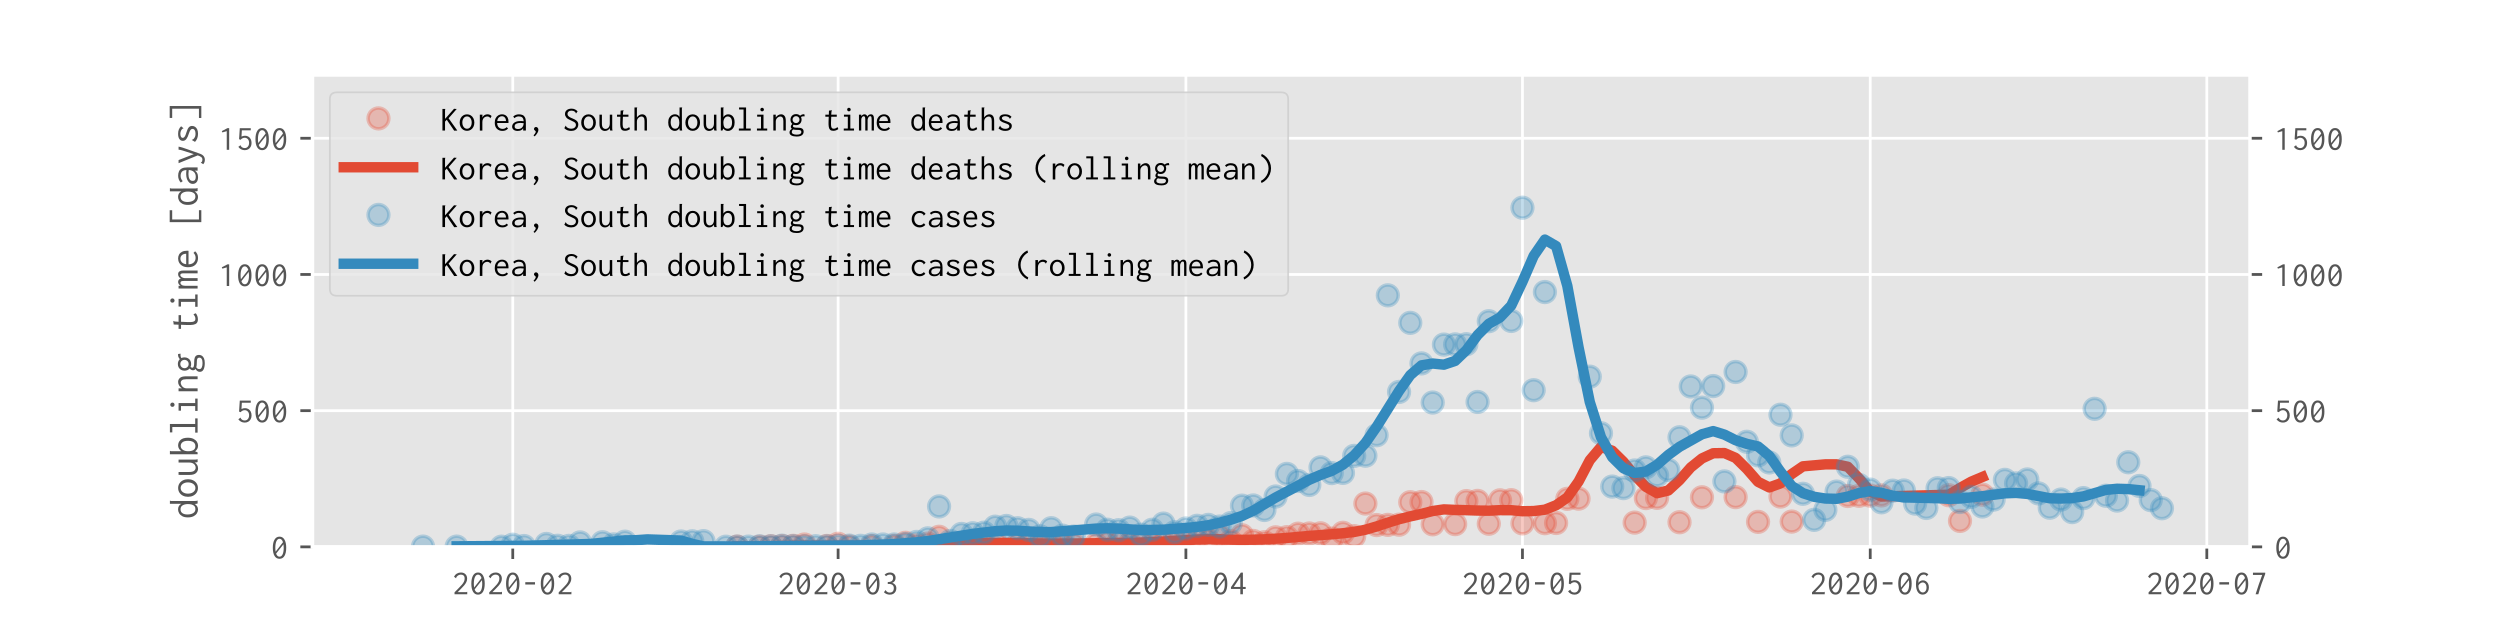 <?xml version="1.0" encoding="utf-8" standalone="no"?>
<!DOCTYPE svg PUBLIC "-//W3C//DTD SVG 1.1//EN"
  "http://www.w3.org/Graphics/SVG/1.1/DTD/svg11.dtd">
<!-- Created with matplotlib (https://matplotlib.org/) -->
<svg height="180pt" version="1.1" viewBox="0 0 720 180" width="720pt" xmlns="http://www.w3.org/2000/svg" xmlns:xlink="http://www.w3.org/1999/xlink">
 <defs>
  <style type="text/css">
*{stroke-linecap:butt;stroke-linejoin:round;}
  </style>
 </defs>
 <g id="figure_1">
  <g id="patch_1">
   <path d="M 0 180 
L 720 180 
L 720 0 
L 0 0 
z
" style="fill:#ffffff;"/>
  </g>
  <g id="axes_1">
   <g id="patch_2">
    <path d="M 90 157.5 
L 648 157.5 
L 648 21.6 
L 90 21.6 
z
" style="fill:#e5e5e5;"/>
   </g>
   <g id="matplotlib.axis_1">
    <g id="xtick_1">
     <g id="line2d_1">
      <path clip-path="url(#p3c482129e5)" d="M 147.674 157.5 
L 147.674 21.6 
" style="fill:none;stroke:#ffffff;stroke-linecap:square;stroke-width:0.8;"/>
     </g>
     <g id="line2d_2">
      <defs>
       <path d="M 0 0 
L 0 3.5 
" id="m143ea01eb0" style="stroke:#555555;stroke-width:0.8;"/>
      </defs>
      <g>
       <use style="fill:#555555;stroke:#555555;stroke-width:0.8;" x="147.674" xlink:href="#m143ea01eb0" y="157.5"/>
      </g>
     </g>
     <g id="text_1">
      <!-- 2020-02 -->
      <defs>
       <path d="M 7.297 5.594 
Q 14 12.5 19.391 17.844 
Q 24.797 23.203 28.594 27.641 
Q 32.406 32.094 34.406 36.297 
Q 36.406 40.5 36.406 45.094 
Q 36.406 51.594 33.297 54.094 
Q 30.203 56.594 25.797 56.594 
Q 22.203 56.594 19.047 55.047 
Q 15.906 53.5 13.297 50.297 
Q 12.406 48.906 12.203 48.156 
Q 12 47.406 12.094 46.594 
L 11.703 46.094 
L 10.906 46.594 
L 5.797 50.594 
Q 8.797 56.406 14.047 59.547 
Q 19.297 62.703 25.703 62.703 
Q 33.594 62.703 38.594 57.953 
Q 43.594 53.203 43.594 44.906 
Q 43.594 39.703 41.297 35 
Q 39 30.297 35.141 25.688 
Q 31.297 21.094 26.391 16.297 
Q 21.5 11.5 16.297 6.094 
L 39.5 6.094 
Q 41.203 6.094 41.891 6.297 
Q 42.594 6.5 43.203 7.094 
L 43.906 7.094 
L 43.906 0 
L 7.297 0 
z
" id="Inconsolata-Regular-50"/>
       <path d="M 25 -1.094 
Q 15.703 -1.094 10.703 7.203 
Q 5.703 15.5 5.703 30.797 
Q 5.703 45.594 10.703 54.141 
Q 15.703 62.703 25 62.703 
Q 34.297 62.703 39.297 54.141 
Q 44.297 45.594 44.297 30.797 
Q 44.297 15.5 39.297 7.203 
Q 34.297 -1.094 25 -1.094 
z
M 12.906 30.797 
Q 12.906 24.406 13.797 19.406 
L 35 46.703 
Q 33.5 51.406 30.953 54 
Q 28.406 56.594 25 56.594 
Q 19.297 56.594 16.094 49.594 
Q 12.906 42.594 12.906 30.797 
z
M 25 5 
Q 30.703 5 33.891 11.703 
Q 37.094 18.406 37.094 30.797 
Q 37.094 36.297 36.406 40.797 
L 15.203 13.906 
Q 18.297 5 25 5 
z
" id="Inconsolata-Regular-48"/>
       <path d="M 11.094 28.094 
L 11.094 34.797 
L 39.094 34.797 
L 39.094 28.094 
z
" id="Inconsolata-Regular-45"/>
      </defs>
      <g style="fill:#555555;" transform="translate(130.174 171.15)scale(0.1 -0.1)">
       <use xlink:href="#Inconsolata-Regular-50"/>
       <use x="50" xlink:href="#Inconsolata-Regular-48"/>
       <use x="100" xlink:href="#Inconsolata-Regular-50"/>
       <use x="150" xlink:href="#Inconsolata-Regular-48"/>
       <use x="200" xlink:href="#Inconsolata-Regular-45"/>
       <use x="250" xlink:href="#Inconsolata-Regular-48"/>
       <use x="300" xlink:href="#Inconsolata-Regular-50"/>
      </g>
     </g>
    </g>
    <g id="xtick_2">
     <g id="line2d_3">
      <path clip-path="url(#p3c482129e5)" d="M 241.374 157.5 
L 241.374 21.6 
" style="fill:none;stroke:#ffffff;stroke-linecap:square;stroke-width:0.8;"/>
     </g>
     <g id="line2d_4">
      <g>
       <use style="fill:#555555;stroke:#555555;stroke-width:0.8;" x="241.374" xlink:href="#m143ea01eb0" y="157.5"/>
      </g>
     </g>
     <g id="text_2">
      <!-- 2020-03 -->
      <defs>
       <path d="M 24 -1.094 
Q 19.094 -1.094 14.594 0.703 
Q 10.094 2.5 6.906 6 
L 11.5 11.5 
L 12.203 12.297 
L 12.703 11.797 
Q 12.797 11 13.094 10.25 
Q 13.406 9.5 14.5 8.297 
Q 16.203 6.797 18.391 5.844 
Q 20.594 4.906 23.703 4.906 
Q 29.703 4.906 32.594 8.406 
Q 35.5 11.906 35.5 17.406 
Q 35.5 24.5 30.75 27.453 
Q 26 30.406 18 29.594 
L 18 35.203 
Q 24.5 35.203 27.797 36.891 
Q 31.094 38.594 32.25 41.438 
Q 33.406 44.297 33.406 47.5 
Q 33.406 51.797 30.953 54.25 
Q 28.5 56.703 24.5 56.703 
Q 21.5 56.703 18.641 55.703 
Q 15.797 54.703 13.094 52.094 
L 8.906 56.297 
Q 12.297 59.797 16.344 61.25 
Q 20.406 62.703 24.406 62.703 
Q 32 62.703 36.297 58.391 
Q 40.594 54.094 40.594 47.203 
Q 40.594 42.297 38.188 38.438 
Q 35.797 34.594 30.797 33 
Q 36.094 31.297 39.391 27.391 
Q 42.703 23.5 42.703 17.094 
Q 42.703 12.203 40.547 8.047 
Q 38.406 3.906 34.25 1.406 
Q 30.094 -1.094 24 -1.094 
z
" id="Inconsolata-Regular-51"/>
      </defs>
      <g style="fill:#555555;" transform="translate(223.874 171.15)scale(0.1 -0.1)">
       <use xlink:href="#Inconsolata-Regular-50"/>
       <use x="50" xlink:href="#Inconsolata-Regular-48"/>
       <use x="100" xlink:href="#Inconsolata-Regular-50"/>
       <use x="150" xlink:href="#Inconsolata-Regular-48"/>
       <use x="200" xlink:href="#Inconsolata-Regular-45"/>
       <use x="250" xlink:href="#Inconsolata-Regular-48"/>
       <use x="300" xlink:href="#Inconsolata-Regular-51"/>
      </g>
     </g>
    </g>
    <g id="xtick_3">
     <g id="line2d_5">
      <path clip-path="url(#p3c482129e5)" d="M 341.536 157.5 
L 341.536 21.6 
" style="fill:none;stroke:#ffffff;stroke-linecap:square;stroke-width:0.8;"/>
     </g>
     <g id="line2d_6">
      <g>
       <use style="fill:#555555;stroke:#555555;stroke-width:0.8;" x="341.536" xlink:href="#m143ea01eb0" y="157.5"/>
      </g>
     </g>
     <g id="text_3">
      <!-- 2020-04 -->
      <defs>
       <path d="M 31.797 0 
L 31.797 15.297 
L 4.797 15.297 
L 4.797 20.406 
L 33.297 62.406 
L 39.203 62.406 
L 39.203 21.094 
L 47.203 21.094 
L 47.203 15.203 
L 39.203 15.203 
L 39.203 0 
z
M 12.906 21.203 
L 31.797 21.203 
L 31.797 49.797 
z
" id="Inconsolata-Regular-52"/>
      </defs>
      <g style="fill:#555555;" transform="translate(324.036 171.15)scale(0.1 -0.1)">
       <use xlink:href="#Inconsolata-Regular-50"/>
       <use x="50" xlink:href="#Inconsolata-Regular-48"/>
       <use x="100" xlink:href="#Inconsolata-Regular-50"/>
       <use x="150" xlink:href="#Inconsolata-Regular-48"/>
       <use x="200" xlink:href="#Inconsolata-Regular-45"/>
       <use x="250" xlink:href="#Inconsolata-Regular-48"/>
       <use x="300" xlink:href="#Inconsolata-Regular-52"/>
      </g>
     </g>
    </g>
    <g id="xtick_4">
     <g id="line2d_7">
      <path clip-path="url(#p3c482129e5)" d="M 438.467 157.5 
L 438.467 21.6 
" style="fill:none;stroke:#ffffff;stroke-linecap:square;stroke-width:0.8;"/>
     </g>
     <g id="line2d_8">
      <g>
       <use style="fill:#555555;stroke:#555555;stroke-width:0.8;" x="438.467" xlink:href="#m143ea01eb0" y="157.5"/>
      </g>
     </g>
     <g id="text_4">
      <!-- 2020-05 -->
      <defs>
       <path d="M 24.906 -1.094 
Q 19.203 -1.094 14.344 1.406 
Q 9.5 3.906 6.406 8.5 
L 12.797 13.297 
L 13.203 12.797 
Q 13.094 12 13.438 11.297 
Q 13.797 10.594 14.797 9.297 
Q 16.797 7.094 19.25 6.047 
Q 21.703 5 25.297 5 
Q 28.5 5 31.25 6.797 
Q 34 8.594 35.703 11.938 
Q 37.406 15.297 37.406 19.906 
Q 37.406 26.906 33.656 30.797 
Q 29.906 34.703 24.594 34.703 
Q 21.406 34.703 18.297 33.141 
Q 15.203 31.594 12.906 28.797 
L 8.5 30.594 
L 10.594 62.297 
L 42.203 62.297 
L 42.203 56 
L 16.5 56 
L 15.5 38.094 
Q 20.5 40.5 25.703 40.5 
Q 31.094 40.5 35.344 37.953 
Q 39.594 35.406 42.047 30.703 
Q 44.5 26 44.5 19.594 
Q 44.5 13.203 41.891 8.547 
Q 39.297 3.906 34.891 1.406 
Q 30.5 -1.094 24.906 -1.094 
z
" id="Inconsolata-Regular-53"/>
      </defs>
      <g style="fill:#555555;" transform="translate(420.967 171.15)scale(0.1 -0.1)">
       <use xlink:href="#Inconsolata-Regular-50"/>
       <use x="50" xlink:href="#Inconsolata-Regular-48"/>
       <use x="100" xlink:href="#Inconsolata-Regular-50"/>
       <use x="150" xlink:href="#Inconsolata-Regular-48"/>
       <use x="200" xlink:href="#Inconsolata-Regular-45"/>
       <use x="250" xlink:href="#Inconsolata-Regular-48"/>
       <use x="300" xlink:href="#Inconsolata-Regular-53"/>
      </g>
     </g>
    </g>
    <g id="xtick_5">
     <g id="line2d_9">
      <path clip-path="url(#p3c482129e5)" d="M 538.629 157.5 
L 538.629 21.6 
" style="fill:none;stroke:#ffffff;stroke-linecap:square;stroke-width:0.8;"/>
     </g>
     <g id="line2d_10">
      <g>
       <use style="fill:#555555;stroke:#555555;stroke-width:0.8;" x="538.629" xlink:href="#m143ea01eb0" y="157.5"/>
      </g>
     </g>
     <g id="text_5">
      <!-- 2020-06 -->
      <defs>
       <path d="M 26.094 -1 
Q 16.797 -1 11.75 6.891 
Q 6.703 14.797 6.703 28.406 
Q 6.703 45.203 12.703 54.094 
Q 18.703 63 28.703 63 
Q 36.594 63 42.406 57.297 
L 38 52.297 
L 37.297 51.5 
L 36.797 52 
Q 36.703 52.797 36.344 53.5 
Q 36 54.203 34.703 55.297 
Q 32.5 56.797 28.906 56.797 
Q 26.906 56.797 24.297 55.844 
Q 21.703 54.906 19.297 52.297 
Q 16.906 49.703 15.297 44.953 
Q 13.703 40.203 13.594 32.703 
Q 15.703 36.203 19.25 38.203 
Q 22.797 40.203 26.797 40.203 
Q 31.5 40.203 35.344 37.641 
Q 39.203 35.094 41.547 30.547 
Q 43.906 26 43.906 19.797 
Q 43.906 13.594 41.5 8.891 
Q 39.094 4.203 35.094 1.594 
Q 31.094 -1 26.094 -1 
z
M 26.406 5.203 
Q 30.703 5.203 33.891 8.891 
Q 37.094 12.594 37.094 19.703 
Q 37.094 24.703 35.438 27.891 
Q 33.797 31.094 31.297 32.594 
Q 28.797 34.094 26.203 34.094 
Q 22.594 34.094 19.297 31.641 
Q 16 29.203 14 25.703 
Q 13.594 22.297 14.25 18.688 
Q 14.906 15.094 16.547 12.047 
Q 18.203 9 20.703 7.094 
Q 23.203 5.203 26.406 5.203 
z
" id="Inconsolata-Regular-54"/>
      </defs>
      <g style="fill:#555555;" transform="translate(521.129 171.15)scale(0.1 -0.1)">
       <use xlink:href="#Inconsolata-Regular-50"/>
       <use x="50" xlink:href="#Inconsolata-Regular-48"/>
       <use x="100" xlink:href="#Inconsolata-Regular-50"/>
       <use x="150" xlink:href="#Inconsolata-Regular-48"/>
       <use x="200" xlink:href="#Inconsolata-Regular-45"/>
       <use x="250" xlink:href="#Inconsolata-Regular-48"/>
       <use x="300" xlink:href="#Inconsolata-Regular-54"/>
      </g>
     </g>
    </g>
    <g id="xtick_6">
     <g id="line2d_11">
      <path clip-path="url(#p3c482129e5)" d="M 635.561 157.5 
L 635.561 21.6 
" style="fill:none;stroke:#ffffff;stroke-linecap:square;stroke-width:0.8;"/>
     </g>
     <g id="line2d_12">
      <g>
       <use style="fill:#555555;stroke:#555555;stroke-width:0.8;" x="635.561" xlink:href="#m143ea01eb0" y="157.5"/>
      </g>
     </g>
     <g id="text_6">
      <!-- 2020-07 -->
      <defs>
       <path d="M 15.5 0 
Q 19.906 14.297 24.594 28.094 
Q 29.297 41.906 34.5 55.703 
L 7.906 55.703 
L 7.906 62.297 
L 43.203 62.297 
L 43.203 58.406 
Q 37.5 44 32.5 29.5 
Q 27.5 15 23.406 0 
z
" id="Inconsolata-Regular-55"/>
      </defs>
      <g style="fill:#555555;" transform="translate(618.061 171.15)scale(0.1 -0.1)">
       <use xlink:href="#Inconsolata-Regular-50"/>
       <use x="50" xlink:href="#Inconsolata-Regular-48"/>
       <use x="100" xlink:href="#Inconsolata-Regular-50"/>
       <use x="150" xlink:href="#Inconsolata-Regular-48"/>
       <use x="200" xlink:href="#Inconsolata-Regular-45"/>
       <use x="250" xlink:href="#Inconsolata-Regular-48"/>
       <use x="300" xlink:href="#Inconsolata-Regular-55"/>
      </g>
     </g>
    </g>
   </g>
   <g id="matplotlib.axis_2">
    <g id="ytick_1">
     <g id="line2d_13">
      <path clip-path="url(#p3c482129e5)" d="M 90 157.5 
L 648 157.5 
" style="fill:none;stroke:#ffffff;stroke-linecap:square;stroke-width:0.8;"/>
     </g>
     <g id="line2d_14">
      <defs>
       <path d="M 0 0 
L -3.5 0 
" id="m4a4ba13c0a" style="stroke:#555555;stroke-width:0.8;"/>
      </defs>
      <g>
       <use style="fill:#555555;stroke:#555555;stroke-width:0.8;" x="90" xlink:href="#m4a4ba13c0a" y="157.5"/>
      </g>
     </g>
     <g id="line2d_15">
      <defs>
       <path d="M 0 0 
L 3.5 0 
" id="m2982551c04" style="stroke:#555555;stroke-width:0.8;"/>
      </defs>
      <g>
       <use style="fill:#555555;stroke:#555555;stroke-width:0.8;" x="648" xlink:href="#m2982551c04" y="157.5"/>
      </g>
     </g>
     <g id="text_7">
      <!-- 0 -->
      <g style="fill:#555555;" transform="translate(78 160.825)scale(0.1 -0.1)">
       <use xlink:href="#Inconsolata-Regular-48"/>
      </g>
     </g>
     <g id="text_8">
      <!-- 0 -->
      <g style="fill:#555555;" transform="translate(655 160.825)scale(0.1 -0.1)">
       <use xlink:href="#Inconsolata-Regular-48"/>
      </g>
     </g>
    </g>
    <g id="ytick_2">
     <g id="line2d_16">
      <path clip-path="url(#p3c482129e5)" d="M 90 118.272 
L 648 118.272 
" style="fill:none;stroke:#ffffff;stroke-linecap:square;stroke-width:0.8;"/>
     </g>
     <g id="line2d_17">
      <g>
       <use style="fill:#555555;stroke:#555555;stroke-width:0.8;" x="90" xlink:href="#m4a4ba13c0a" y="118.272"/>
      </g>
     </g>
     <g id="line2d_18">
      <g>
       <use style="fill:#555555;stroke:#555555;stroke-width:0.8;" x="648" xlink:href="#m2982551c04" y="118.272"/>
      </g>
     </g>
     <g id="text_9">
      <!-- 500 -->
      <g style="fill:#555555;" transform="translate(68 121.597)scale(0.1 -0.1)">
       <use xlink:href="#Inconsolata-Regular-53"/>
       <use x="50" xlink:href="#Inconsolata-Regular-48"/>
       <use x="100" xlink:href="#Inconsolata-Regular-48"/>
      </g>
     </g>
     <g id="text_10">
      <!-- 500 -->
      <g style="fill:#555555;" transform="translate(655 121.597)scale(0.1 -0.1)">
       <use xlink:href="#Inconsolata-Regular-53"/>
       <use x="50" xlink:href="#Inconsolata-Regular-48"/>
       <use x="100" xlink:href="#Inconsolata-Regular-48"/>
      </g>
     </g>
    </g>
    <g id="ytick_3">
     <g id="line2d_19">
      <path clip-path="url(#p3c482129e5)" d="M 90 79.045 
L 648 79.045 
" style="fill:none;stroke:#ffffff;stroke-linecap:square;stroke-width:0.8;"/>
     </g>
     <g id="line2d_20">
      <g>
       <use style="fill:#555555;stroke:#555555;stroke-width:0.8;" x="90" xlink:href="#m4a4ba13c0a" y="79.045"/>
      </g>
     </g>
     <g id="line2d_21">
      <g>
       <use style="fill:#555555;stroke:#555555;stroke-width:0.8;" x="648" xlink:href="#m2982551c04" y="79.045"/>
      </g>
     </g>
     <g id="text_11">
      <!-- 1000 -->
      <defs>
       <path d="M 23 0 
L 23 53.703 
L 10.406 50 
L 8.797 53.906 
L 25.094 62.406 
L 30 62.406 
L 30 0 
z
" id="Inconsolata-Regular-49"/>
      </defs>
      <g style="fill:#555555;" transform="translate(63 82.37)scale(0.1 -0.1)">
       <use xlink:href="#Inconsolata-Regular-49"/>
       <use x="50" xlink:href="#Inconsolata-Regular-48"/>
       <use x="100" xlink:href="#Inconsolata-Regular-48"/>
       <use x="150" xlink:href="#Inconsolata-Regular-48"/>
      </g>
     </g>
     <g id="text_12">
      <!-- 1000 -->
      <g style="fill:#555555;" transform="translate(655 82.37)scale(0.1 -0.1)">
       <use xlink:href="#Inconsolata-Regular-49"/>
       <use x="50" xlink:href="#Inconsolata-Regular-48"/>
       <use x="100" xlink:href="#Inconsolata-Regular-48"/>
       <use x="150" xlink:href="#Inconsolata-Regular-48"/>
      </g>
     </g>
    </g>
    <g id="ytick_4">
     <g id="line2d_22">
      <path clip-path="url(#p3c482129e5)" d="M 90 39.817 
L 648 39.817 
" style="fill:none;stroke:#ffffff;stroke-linecap:square;stroke-width:0.8;"/>
     </g>
     <g id="line2d_23">
      <g>
       <use style="fill:#555555;stroke:#555555;stroke-width:0.8;" x="90" xlink:href="#m4a4ba13c0a" y="39.817"/>
      </g>
     </g>
     <g id="line2d_24">
      <g>
       <use style="fill:#555555;stroke:#555555;stroke-width:0.8;" x="648" xlink:href="#m2982551c04" y="39.817"/>
      </g>
     </g>
     <g id="text_13">
      <!-- 1500 -->
      <g style="fill:#555555;" transform="translate(63 43.142)scale(0.1 -0.1)">
       <use xlink:href="#Inconsolata-Regular-49"/>
       <use x="50" xlink:href="#Inconsolata-Regular-53"/>
       <use x="100" xlink:href="#Inconsolata-Regular-48"/>
       <use x="150" xlink:href="#Inconsolata-Regular-48"/>
      </g>
     </g>
     <g id="text_14">
      <!-- 1500 -->
      <g style="fill:#555555;" transform="translate(655 43.142)scale(0.1 -0.1)">
       <use xlink:href="#Inconsolata-Regular-49"/>
       <use x="50" xlink:href="#Inconsolata-Regular-53"/>
       <use x="100" xlink:href="#Inconsolata-Regular-48"/>
       <use x="150" xlink:href="#Inconsolata-Regular-48"/>
      </g>
     </g>
    </g>
    <g id="text_15">
     <!-- doubling time [days] -->
     <defs>
      <path d="M 23.406 -1 
Q 18.797 -1 14.438 1.641 
Q 10.094 4.297 7.297 9.688 
Q 4.5 15.094 4.5 23.297 
Q 4.5 31.703 7.391 36.891 
Q 10.297 42.094 14.75 44.5 
Q 19.203 46.906 23.797 46.906 
Q 28.5 46.906 31.953 44.75 
Q 35.406 42.594 37.094 39 
L 37.094 66.5 
L 44.703 66.5 
L 44.703 65.797 
Q 44.094 65.203 43.938 64.5 
Q 43.797 63.797 43.797 62.094 
L 43.906 7.094 
Q 43.906 5.297 44.047 3.547 
Q 44.203 1.797 44.906 0 
L 37.797 0 
Q 37.094 1.797 36.938 3.547 
Q 36.797 5.297 36.797 7.094 
Q 34.594 3.406 31.188 1.203 
Q 27.797 -1 23.406 -1 
z
M 24.5 5.297 
Q 28.906 5.297 31.547 7.688 
Q 34.203 10.094 35.344 14.141 
Q 36.5 18.203 36.5 23.094 
Q 36.5 30.797 33.5 35.891 
Q 30.5 41 23.906 41 
Q 17.797 41 14.641 36.5 
Q 11.5 32 11.5 24.406 
Q 11.5 15.797 14.797 10.547 
Q 18.094 5.297 24.5 5.297 
z
" id="Inconsolata-Regular-100"/>
      <path d="M 25 -0.797 
Q 18.797 -0.797 14.047 2.25 
Q 9.297 5.297 6.594 10.641 
Q 3.906 16 3.906 22.906 
Q 3.906 29.906 6.594 35.25 
Q 9.297 40.594 14.047 43.641 
Q 18.797 46.703 25 46.703 
Q 31.203 46.703 35.953 43.641 
Q 40.703 40.594 43.391 35.25 
Q 46.094 29.906 46.094 22.906 
Q 46.094 16 43.391 10.641 
Q 40.703 5.297 35.953 2.25 
Q 31.203 -0.797 25 -0.797 
z
M 25 5.203 
Q 29 5.203 32 7.5 
Q 35 9.797 36.75 13.797 
Q 38.5 17.797 38.5 23 
Q 38.5 30.797 34.703 35.75 
Q 30.906 40.703 25 40.703 
Q 19.094 40.703 15.297 35.75 
Q 11.5 30.797 11.5 23 
Q 11.5 17.797 13.25 13.797 
Q 15 9.797 18.047 7.5 
Q 21.094 5.203 25 5.203 
z
" id="Inconsolata-Regular-111"/>
      <path d="M 22.094 -1.094 
Q 15.297 -1.094 10.797 4 
Q 6.297 9.094 6.406 20.203 
L 6.5 45.703 
L 13.5 45.703 
L 13.5 20.203 
Q 13.5 11.5 16.547 8.094 
Q 19.594 4.703 23.906 4.703 
Q 27.094 4.703 29.891 6.391 
Q 32.703 8.094 34.453 11.594 
Q 36.203 15.094 36.203 20.5 
L 36.203 45.703 
L 43.203 45.703 
L 43.203 7.094 
Q 43.203 5.297 43.344 3.547 
Q 43.5 1.797 44.203 0 
L 37.297 0 
Q 36.594 1.703 36.438 3.5 
Q 36.297 5.297 36.297 7 
Q 34.094 3.203 30.344 1.047 
Q 26.594 -1.094 22.094 -1.094 
z
" id="Inconsolata-Regular-117"/>
      <path d="M 26.594 -1.094 
Q 22.406 -1.094 18.906 0.797 
Q 15.406 2.703 13.094 6 
L 10.594 0 
L 6 0 
L 6 66.5 
L 14.203 66.5 
L 14.203 65.797 
Q 13.594 65.203 13.438 64.5 
Q 13.297 63.797 13.297 62.094 
L 13.297 38.703 
Q 15.5 42.406 19.25 44.594 
Q 23 46.797 26.906 46.797 
Q 35.203 46.797 40.453 40.938 
Q 45.703 35.094 45.703 23.297 
Q 45.703 15.094 42.891 9.688 
Q 40.094 4.297 35.75 1.594 
Q 31.406 -1.094 26.594 -1.094 
z
M 25.703 5.297 
Q 28.906 5.297 31.797 6.938 
Q 34.703 8.594 36.5 12.5 
Q 38.297 16.406 38.297 22.906 
Q 38.297 32 34.844 36.297 
Q 31.406 40.594 25.906 40.594 
Q 20.406 40.594 16.844 35.641 
Q 13.297 30.703 13.297 22.703 
Q 13.297 14.797 16.141 10.047 
Q 19 5.297 25.703 5.297 
z
" id="Inconsolata-Regular-98"/>
      <path d="M 7.906 0 
L 7.906 5.797 
L 21.406 5.797 
L 21.406 60.703 
L 8.5 60.703 
L 8.5 66.5 
L 28.703 66.5 
L 28.703 5.797 
L 42.094 5.797 
L 42.094 0 
z
" id="Inconsolata-Regular-108"/>
      <path d="M 10 0 
L 10 5.797 
L 21.703 5.797 
L 21.703 39.906 
L 10.594 39.906 
L 10.594 45.703 
L 28.906 45.703 
L 28.906 5.797 
L 39.594 5.797 
L 39.594 0 
z
M 24.906 55.297 
Q 22.797 55.297 21.297 56.797 
Q 19.797 58.297 19.797 60.406 
Q 19.797 62.594 21.25 64.094 
Q 22.703 65.594 24.906 65.594 
Q 27 65.594 28.547 64.047 
Q 30.094 62.5 30.094 60.406 
Q 30.094 58.297 28.547 56.797 
Q 27 55.297 24.906 55.297 
z
" id="Inconsolata-Regular-105"/>
      <path d="M 7.203 0 
L 7.203 45.703 
L 14.203 45.703 
L 14.203 37.594 
Q 16.797 41.797 20.938 44.297 
Q 25.094 46.797 29.703 46.797 
Q 35.297 46.797 39.188 42.438 
Q 43.094 38.094 43.094 27.703 
L 43.094 0 
L 36.094 0 
L 36.094 27.5 
Q 36.094 34.703 33.641 37.594 
Q 31.203 40.5 27.703 40.5 
Q 24.703 40.5 21.547 38.75 
Q 18.406 37 16.297 33.844 
Q 14.203 30.703 14.203 26.297 
L 14.203 0 
z
" id="Inconsolata-Regular-110"/>
      <path d="M 22.594 15.5 
Q 18.703 15.5 15.5 16.906 
Q 13.703 14.703 13.703 12.703 
Q 13.703 10.297 16.703 9.25 
Q 19.703 8.203 27.703 8.203 
Q 34.703 8.203 38.297 6.703 
Q 41.906 5.203 43.203 2.594 
Q 44.5 0 44.5 -3.406 
Q 44.5 -6.906 42.594 -10.094 
Q 40.703 -13.297 36.344 -15.25 
Q 32 -17.203 24.703 -17.203 
Q 15.094 -17.203 9.438 -14.25 
Q 3.797 -11.297 3.797 -5.406 
Q 3.797 -1.703 5.891 0.938 
Q 8 3.594 10.906 4.906 
Q 7.594 7.094 7.594 11 
Q 7.594 13.203 8.688 15.297 
Q 9.797 17.406 11.703 19.406 
Q 6.594 23.906 6.594 31.5 
Q 6.594 35.906 8.547 39.5 
Q 10.5 43.094 14.094 45.25 
Q 17.703 47.406 22.594 47.406 
Q 26.297 47.406 29.25 46.156 
Q 32.203 44.906 34.297 42.703 
Q 36.906 45.094 39.797 46.141 
Q 42.703 47.203 46.594 46.906 
L 47.5 41 
Q 44.5 41.297 41.844 40.891 
Q 39.203 40.5 36.906 39 
Q 38.594 35.594 38.594 31.5 
Q 38.594 27.094 36.641 23.438 
Q 34.703 19.797 31.141 17.641 
Q 27.594 15.5 22.594 15.5 
z
M 22.594 21.5 
Q 27 21.5 29.797 24.453 
Q 32.594 27.406 32.594 31.5 
Q 32.594 35.594 29.797 38.547 
Q 27 41.5 22.594 41.5 
Q 18.297 41.5 15.438 38.547 
Q 12.594 35.594 12.594 31.5 
Q 12.594 27.406 15.438 24.453 
Q 18.297 21.5 22.594 21.5 
z
M 10.406 -4.594 
Q 10.406 -8 14.25 -9.891 
Q 18.094 -11.797 24.797 -11.797 
Q 31.594 -11.797 34.75 -9.75 
Q 37.906 -7.703 37.906 -4.5 
Q 37.906 -2.297 37.094 -0.891 
Q 36.297 0.5 33.797 1.203 
Q 31.297 1.906 26.203 1.906 
Q 22.703 1.906 19.844 2.203 
Q 17 2.5 14.703 3.203 
Q 12.406 1.594 11.406 -0.047 
Q 10.406 -1.703 10.406 -4.594 
z
" id="Inconsolata-Regular-103"/>
      <path id="Inconsolata-Regular-32"/>
      <path d="M 29.906 -0.703 
Q 24 -0.703 20.953 2 
Q 17.906 4.703 16.906 10.344 
Q 15.906 16 16.203 24.797 
L 16.797 39.797 
L 7 39.797 
L 7 45.703 
L 17 45.703 
L 17.406 57.406 
L 24.906 58.297 
L 25.906 58.406 
L 26 57.703 
Q 25.5 57 25.141 56.297 
Q 24.797 55.594 24.594 53.906 
L 23.906 45.703 
L 39.906 45.703 
L 39.906 39.797 
L 24 39.797 
L 23.297 24.297 
Q 23 16.703 23.703 12.547 
Q 24.406 8.406 26.203 6.844 
Q 28 5.297 31 5.297 
Q 34.297 5.297 36.844 6.594 
Q 39.406 7.906 42.203 9.906 
L 44.406 4.203 
Q 41 1.703 37.391 0.5 
Q 33.797 -0.703 29.906 -0.703 
z
" id="Inconsolata-Regular-116"/>
      <path d="M 3.797 0 
L 3.797 45.703 
L 10.406 45.703 
L 10.406 41.203 
Q 12 43.703 14.5 45.25 
Q 17 46.797 19.703 46.797 
Q 22.703 46.797 24.953 44.891 
Q 27.203 43 27.797 40.094 
Q 29.094 43.094 31.891 44.938 
Q 34.703 46.797 38.094 46.797 
Q 42.797 46.797 44.938 43.438 
Q 47.094 40.094 46.906 35.094 
L 46.906 0 
L 40.297 0 
L 40.297 32.406 
Q 40.297 36.594 39.75 38.5 
Q 39.203 40.406 38.203 40.953 
Q 37.203 41.5 36 41.5 
Q 34.094 41.5 32.438 39.75 
Q 30.797 38 29.75 35.391 
Q 28.703 32.797 28.703 30.203 
L 28.703 0 
L 22 0 
L 22 31.797 
Q 22 37.5 20.953 39.391 
Q 19.906 41.297 17 41.297 
Q 14.797 41.297 12.594 38.438 
Q 10.406 35.594 10.406 30.5 
L 10.406 0 
z
" id="Inconsolata-Regular-109"/>
      <path d="M 27.203 -1 
Q 17.203 -1 11.047 5.094 
Q 4.906 11.203 4.906 22.703 
Q 4.906 30.5 7.75 35.844 
Q 10.594 41.203 15.344 44 
Q 20.094 46.797 25.906 46.797 
Q 31.094 46.797 35.297 44.5 
Q 39.5 42.203 42 37.391 
Q 44.5 32.594 44.5 25.094 
Q 44.5 24.297 44.453 23.438 
Q 44.406 22.594 44.297 21.797 
L 11.797 21.797 
Q 12.203 13 16.75 8.891 
Q 21.297 4.797 27.406 4.797 
Q 34.594 4.797 39.203 9.906 
L 43.203 6 
Q 37.406 -1 27.203 -1 
z
M 12.094 27.406 
L 37.203 27.406 
Q 37.203 33.797 33.953 37.547 
Q 30.703 41.297 25.406 41.297 
Q 20.703 41.297 16.891 37.938 
Q 13.094 34.594 12.094 27.406 
z
" id="Inconsolata-Regular-101"/>
      <path d="M 13.094 -8.906 
L 13.094 67 
L 41.703 67 
L 41.703 61 
L 19.5 61 
L 19.5 -3.203 
L 41.797 -3.203 
L 41.797 -8.906 
z
" id="Inconsolata-Regular-91"/>
      <path d="M 21.094 -1.094 
Q 13.297 -1.094 9.094 2.453 
Q 4.906 6 4.906 11.5 
Q 4.906 16.406 8 19.953 
Q 11.094 23.5 16.344 25.453 
Q 21.594 27.406 27.906 27.406 
Q 30.203 27.406 32.75 27.297 
Q 35.297 27.203 38.203 26.797 
Q 37.594 34.797 34.047 37.797 
Q 30.5 40.797 23.906 40.797 
Q 20.594 40.797 17.391 39.547 
Q 14.203 38.297 11.594 35.703 
L 8.094 40.297 
Q 11.297 43.5 15.5 45.094 
Q 19.703 46.703 24.406 46.703 
Q 30.5 46.703 35 44.703 
Q 39.5 42.703 42 37.797 
Q 44.5 32.906 44.5 24.297 
L 44.5 0 
L 36.703 0 
L 36.703 7 
Q 35 3.703 32.344 1.953 
Q 29.703 0.203 26.75 -0.438 
Q 23.797 -1.094 21.094 -1.094 
z
M 12.094 11.906 
Q 12.094 7.594 14.891 6 
Q 17.703 4.406 21.797 4.406 
Q 29.203 4.406 33.5 8.75 
Q 37.797 13.094 38.203 21.297 
Q 33 22 28.5 22 
Q 21.297 22 16.688 19.594 
Q 12.094 17.203 12.094 11.906 
z
" id="Inconsolata-Regular-97"/>
      <path d="M 12.703 -17.406 
Q 6.297 -17.406 2.203 -13.5 
L 5.297 -8.594 
L 5.906 -7.703 
L 6.5 -8.094 
Q 6.703 -8.906 7.203 -9.453 
Q 7.703 -10 9.094 -10.906 
Q 10.906 -11.5 13.094 -11.5 
Q 17 -11.5 19.203 -8.75 
Q 21.406 -6 23.297 -0.297 
L 4.594 45.703 
L 12.094 45.703 
L 26.297 9.094 
L 32.297 27.5 
Q 33.797 32.094 35.188 36.594 
Q 36.594 41.094 37.094 45.703 
L 44.297 45.703 
Q 43.594 41.094 42.094 36.391 
Q 40.594 31.703 38.906 27 
L 27.5 -5.203 
Q 25.094 -11.906 21.344 -14.656 
Q 17.594 -17.406 12.703 -17.406 
z
" id="Inconsolata-Regular-121"/>
      <path d="M 25.094 -1 
Q 13.5 -1 5.703 6.203 
L 9.703 13 
L 10.297 13.906 
L 10.906 13.5 
Q 11.094 12.703 11.344 11.844 
Q 11.594 11 12.703 9.797 
Q 14.797 7.703 17.75 6.344 
Q 20.703 5 25.297 5 
Q 30.797 5 33.844 6.953 
Q 36.906 8.906 36.906 12.297 
Q 36.906 15.203 34.344 17.094 
Q 31.797 19 25.406 21.094 
Q 17.5 23.406 12.844 26.797 
Q 8.203 30.203 8.203 35.297 
Q 8.203 40.5 12.453 43.641 
Q 16.703 46.797 25 46.797 
Q 31.406 46.797 35.594 45 
Q 39.797 43.203 43.203 39.594 
L 39.094 34.594 
L 38.406 33.797 
L 37.906 34.297 
Q 37.797 35.094 37.438 35.844 
Q 37.094 36.594 36 37.703 
Q 33.703 39.5 30.797 40.453 
Q 27.906 41.406 25.203 41.406 
Q 21.203 41.406 18.297 40 
Q 15.406 38.594 15.406 35.703 
Q 15.406 34.203 16.453 32.75 
Q 17.5 31.297 20.297 29.844 
Q 23.094 28.406 28.297 26.906 
Q 36.906 24.297 40.453 21.25 
Q 44 18.203 44 13.297 
Q 44 9.5 41.953 6.203 
Q 39.906 2.906 35.703 0.953 
Q 31.5 -1 25.094 -1 
z
" id="Inconsolata-Regular-115"/>
      <path d="M 41.781 -8.906 
L 41.781 67 
L 13.172 67 
L 13.172 61 
L 35.375 61 
L 35.375 -3.203 
L 13.078 -3.203 
L 13.078 -8.906 
z
" id="Inconsolata-Regular-93"/>
     </defs>
     <g style="fill:#555555;" transform="translate(56.911 149.55)rotate(-90)scale(0.12 -0.12)">
      <use xlink:href="#Inconsolata-Regular-100"/>
      <use x="50" xlink:href="#Inconsolata-Regular-111"/>
      <use x="100" xlink:href="#Inconsolata-Regular-117"/>
      <use x="150" xlink:href="#Inconsolata-Regular-98"/>
      <use x="200" xlink:href="#Inconsolata-Regular-108"/>
      <use x="250" xlink:href="#Inconsolata-Regular-105"/>
      <use x="300" xlink:href="#Inconsolata-Regular-110"/>
      <use x="350" xlink:href="#Inconsolata-Regular-103"/>
      <use x="400" xlink:href="#Inconsolata-Regular-32"/>
      <use x="450" xlink:href="#Inconsolata-Regular-116"/>
      <use x="500" xlink:href="#Inconsolata-Regular-105"/>
      <use x="550" xlink:href="#Inconsolata-Regular-109"/>
      <use x="600" xlink:href="#Inconsolata-Regular-101"/>
      <use x="650" xlink:href="#Inconsolata-Regular-32"/>
      <use x="700" xlink:href="#Inconsolata-Regular-91"/>
      <use x="750" xlink:href="#Inconsolata-Regular-100"/>
      <use x="800" xlink:href="#Inconsolata-Regular-97"/>
      <use x="850" xlink:href="#Inconsolata-Regular-121"/>
      <use x="900" xlink:href="#Inconsolata-Regular-115"/>
      <use x="950" xlink:href="#Inconsolata-Regular-93"/>
     </g>
    </g>
   </g>
   <g id="line2d_25">
    <defs>
     <path d="M 0 3 
C 0.796 3 1.559 2.684 2.121 2.121 
C 2.684 1.559 3 0.796 3 0 
C 3 -0.796 2.684 -1.559 2.121 -2.121 
C 1.559 -2.684 0.796 -3 0 -3 
C -0.796 -3 -1.559 -2.684 -2.121 -2.121 
C -2.684 -1.559 -3 -0.796 -3 0 
C -3 0.796 -2.684 1.559 -2.121 2.121 
C -1.559 2.684 -0.796 3 0 3 
z
" id="m8938af0f81" style="stroke:#e24a33;stroke-opacity:0.3;"/>
    </defs>
    <g clip-path="url(#p3c482129e5)">
     <use style="fill:#e24a33;fill-opacity:0.3;stroke:#e24a33;stroke-opacity:0.3;" x="212.295" xlink:href="#m8938af0f81" y="157.422"/>
     <use style="fill:#e24a33;fill-opacity:0.3;stroke:#e24a33;stroke-opacity:0.3;" x="218.757" xlink:href="#m8938af0f81" y="157.451"/>
     <use style="fill:#e24a33;fill-opacity:0.3;stroke:#e24a33;stroke-opacity:0.3;" x="221.988" xlink:href="#m8938af0f81" y="157.311"/>
     <use style="fill:#e24a33;fill-opacity:0.3;stroke:#e24a33;stroke-opacity:0.3;" x="225.219" xlink:href="#m8938af0f81" y="157.256"/>
     <use style="fill:#e24a33;fill-opacity:0.3;stroke:#e24a33;stroke-opacity:0.3;" x="228.45" xlink:href="#m8938af0f81" y="157.202"/>
     <use style="fill:#e24a33;fill-opacity:0.3;stroke:#e24a33;stroke-opacity:0.3;" x="231.681" xlink:href="#m8938af0f81" y="156.821"/>
     <use style="fill:#e24a33;fill-opacity:0.3;stroke:#e24a33;stroke-opacity:0.3;" x="238.143" xlink:href="#m8938af0f81" y="157.238"/>
     <use style="fill:#e24a33;fill-opacity:0.3;stroke:#e24a33;stroke-opacity:0.3;" x="241.374" xlink:href="#m8938af0f81" y="156.603"/>
     <use style="fill:#e24a33;fill-opacity:0.3;stroke:#e24a33;stroke-opacity:0.3;" x="244.605" xlink:href="#m8938af0f81" y="157.391"/>
     <use style="fill:#e24a33;fill-opacity:0.3;stroke:#e24a33;stroke-opacity:0.3;" x="251.067" xlink:href="#m8938af0f81" y="157.256"/>
     <use style="fill:#e24a33;fill-opacity:0.3;stroke:#e24a33;stroke-opacity:0.3;" x="257.529" xlink:href="#m8938af0f81" y="157.202"/>
     <use style="fill:#e24a33;fill-opacity:0.3;stroke:#e24a33;stroke-opacity:0.3;" x="260.76" xlink:href="#m8938af0f81" y="156.331"/>
     <use style="fill:#e24a33;fill-opacity:0.3;stroke:#e24a33;stroke-opacity:0.3;" x="263.991" xlink:href="#m8938af0f81" y="157.075"/>
     <use style="fill:#e24a33;fill-opacity:0.3;stroke:#e24a33;stroke-opacity:0.3;" x="267.222" xlink:href="#m8938af0f81" y="156.567"/>
     <use style="fill:#e24a33;fill-opacity:0.3;stroke:#e24a33;stroke-opacity:0.3;" x="270.453" xlink:href="#m8938af0f81" y="154.591"/>
     <use style="fill:#e24a33;fill-opacity:0.3;stroke:#e24a33;stroke-opacity:0.3;" x="273.684" xlink:href="#m8938af0f81" y="156.984"/>
     <use style="fill:#e24a33;fill-opacity:0.3;stroke:#e24a33;stroke-opacity:0.3;" x="276.915" xlink:href="#m8938af0f81" y="156.929"/>
     <use style="fill:#e24a33;fill-opacity:0.3;stroke:#e24a33;stroke-opacity:0.3;" x="283.378" xlink:href="#m8938af0f81" y="156.875"/>
     <use style="fill:#e24a33;fill-opacity:0.3;stroke:#e24a33;stroke-opacity:0.3;" x="286.609" xlink:href="#m8938af0f81" y="156.168"/>
     <use style="fill:#e24a33;fill-opacity:0.3;stroke:#e24a33;stroke-opacity:0.3;" x="293.071" xlink:href="#m8938af0f81" y="156.793"/>
     <use style="fill:#e24a33;fill-opacity:0.3;stroke:#e24a33;stroke-opacity:0.3;" x="296.302" xlink:href="#m8938af0f81" y="156.005"/>
     <use style="fill:#e24a33;fill-opacity:0.3;stroke:#e24a33;stroke-opacity:0.3;" x="299.533" xlink:href="#m8938af0f81" y="156.821"/>
     <use style="fill:#e24a33;fill-opacity:0.3;stroke:#e24a33;stroke-opacity:0.3;" x="302.764" xlink:href="#m8938af0f81" y="155.823"/>
     <use style="fill:#e24a33;fill-opacity:0.3;stroke:#e24a33;stroke-opacity:0.3;" x="305.995" xlink:href="#m8938af0f81" y="156.834"/>
     <use style="fill:#e24a33;fill-opacity:0.3;stroke:#e24a33;stroke-opacity:0.3;" x="309.226" xlink:href="#m8938af0f81" y="156.857"/>
     <use style="fill:#e24a33;fill-opacity:0.3;stroke:#e24a33;stroke-opacity:0.3;" x="315.688" xlink:href="#m8938af0f81" y="156.802"/>
     <use style="fill:#e24a33;fill-opacity:0.3;stroke:#e24a33;stroke-opacity:0.3;" x="318.919" xlink:href="#m8938af0f81" y="156.385"/>
     <use style="fill:#e24a33;fill-opacity:0.3;stroke:#e24a33;stroke-opacity:0.3;" x="322.15" xlink:href="#m8938af0f81" y="156.103"/>
     <use style="fill:#e24a33;fill-opacity:0.3;stroke:#e24a33;stroke-opacity:0.3;" x="325.381" xlink:href="#m8938af0f81" y="156.583"/>
     <use style="fill:#e24a33;fill-opacity:0.3;stroke:#e24a33;stroke-opacity:0.3;" x="328.612" xlink:href="#m8938af0f81" y="155.961"/>
     <use style="fill:#e24a33;fill-opacity:0.3;stroke:#e24a33;stroke-opacity:0.3;" x="331.843" xlink:href="#m8938af0f81" y="156.494"/>
     <use style="fill:#e24a33;fill-opacity:0.3;stroke:#e24a33;stroke-opacity:0.3;" x="335.074" xlink:href="#m8938af0f81" y="156.095"/>
     <use style="fill:#e24a33;fill-opacity:0.3;stroke:#e24a33;stroke-opacity:0.3;" x="338.305" xlink:href="#m8938af0f81" y="155.325"/>
     <use style="fill:#e24a33;fill-opacity:0.3;stroke:#e24a33;stroke-opacity:0.3;" x="341.536" xlink:href="#m8938af0f81" y="154.536"/>
     <use style="fill:#e24a33;fill-opacity:0.3;stroke:#e24a33;stroke-opacity:0.3;" x="344.767" xlink:href="#m8938af0f81" y="155.23"/>
     <use style="fill:#e24a33;fill-opacity:0.3;stroke:#e24a33;stroke-opacity:0.3;" x="347.998" xlink:href="#m8938af0f81" y="155.635"/>
     <use style="fill:#e24a33;fill-opacity:0.3;stroke:#e24a33;stroke-opacity:0.3;" x="351.229" xlink:href="#m8938af0f81" y="154.319"/>
     <use style="fill:#e24a33;fill-opacity:0.3;stroke:#e24a33;stroke-opacity:0.3;" x="354.46" xlink:href="#m8938af0f81" y="155.869"/>
     <use style="fill:#e24a33;fill-opacity:0.3;stroke:#e24a33;stroke-opacity:0.3;" x="357.691" xlink:href="#m8938af0f81" y="154.156"/>
     <use style="fill:#e24a33;fill-opacity:0.3;stroke:#e24a33;stroke-opacity:0.3;" x="360.922" xlink:href="#m8938af0f81" y="155.787"/>
     <use style="fill:#e24a33;fill-opacity:0.3;stroke:#e24a33;stroke-opacity:0.3;" x="364.153" xlink:href="#m8938af0f81" y="156.168"/>
     <use style="fill:#e24a33;fill-opacity:0.3;stroke:#e24a33;stroke-opacity:0.3;" x="367.384" xlink:href="#m8938af0f81" y="154.754"/>
     <use style="fill:#e24a33;fill-opacity:0.3;stroke:#e24a33;stroke-opacity:0.3;" x="370.616" xlink:href="#m8938af0f81" y="154.699"/>
     <use style="fill:#e24a33;fill-opacity:0.3;stroke:#e24a33;stroke-opacity:0.3;" x="373.847" xlink:href="#m8938af0f81" y="153.702"/>
     <use style="fill:#e24a33;fill-opacity:0.3;stroke:#e24a33;stroke-opacity:0.3;" x="377.078" xlink:href="#m8938af0f81" y="153.648"/>
     <use style="fill:#e24a33;fill-opacity:0.3;stroke:#e24a33;stroke-opacity:0.3;" x="380.309" xlink:href="#m8938af0f81" y="153.594"/>
     <use style="fill:#e24a33;fill-opacity:0.3;stroke:#e24a33;stroke-opacity:0.3;" x="383.54" xlink:href="#m8938af0f81" y="155.113"/>
     <use style="fill:#e24a33;fill-opacity:0.3;stroke:#e24a33;stroke-opacity:0.3;" x="386.771" xlink:href="#m8938af0f81" y="153.449"/>
     <use style="fill:#e24a33;fill-opacity:0.3;stroke:#e24a33;stroke-opacity:0.3;" x="390.002" xlink:href="#m8938af0f81" y="154.414"/>
     <use style="fill:#e24a33;fill-opacity:0.3;stroke:#e24a33;stroke-opacity:0.3;" x="393.233" xlink:href="#m8938af0f81" y="145.02"/>
     <use style="fill:#e24a33;fill-opacity:0.3;stroke:#e24a33;stroke-opacity:0.3;" x="396.464" xlink:href="#m8938af0f81" y="151.219"/>
     <use style="fill:#e24a33;fill-opacity:0.3;stroke:#e24a33;stroke-opacity:0.3;" x="399.695" xlink:href="#m8938af0f81" y="151.165"/>
     <use style="fill:#e24a33;fill-opacity:0.3;stroke:#e24a33;stroke-opacity:0.3;" x="402.926" xlink:href="#m8938af0f81" y="151.11"/>
     <use style="fill:#e24a33;fill-opacity:0.3;stroke:#e24a33;stroke-opacity:0.3;" x="406.157" xlink:href="#m8938af0f81" y="144.639"/>
     <use style="fill:#e24a33;fill-opacity:0.3;stroke:#e24a33;stroke-opacity:0.3;" x="409.388" xlink:href="#m8938af0f81" y="144.584"/>
     <use style="fill:#e24a33;fill-opacity:0.3;stroke:#e24a33;stroke-opacity:0.3;" x="412.619" xlink:href="#m8938af0f81" y="151.001"/>
     <use style="fill:#e24a33;fill-opacity:0.3;stroke:#e24a33;stroke-opacity:0.3;" x="419.081" xlink:href="#m8938af0f81" y="150.947"/>
     <use style="fill:#e24a33;fill-opacity:0.3;stroke:#e24a33;stroke-opacity:0.3;" x="422.312" xlink:href="#m8938af0f81" y="144.313"/>
     <use style="fill:#e24a33;fill-opacity:0.3;stroke:#e24a33;stroke-opacity:0.3;" x="425.543" xlink:href="#m8938af0f81" y="144.258"/>
     <use style="fill:#e24a33;fill-opacity:0.3;stroke:#e24a33;stroke-opacity:0.3;" x="428.774" xlink:href="#m8938af0f81" y="150.838"/>
     <use style="fill:#e24a33;fill-opacity:0.3;stroke:#e24a33;stroke-opacity:0.3;" x="432.005" xlink:href="#m8938af0f81" y="144.095"/>
     <use style="fill:#e24a33;fill-opacity:0.3;stroke:#e24a33;stroke-opacity:0.3;" x="435.236" xlink:href="#m8938af0f81" y="144.041"/>
     <use style="fill:#e24a33;fill-opacity:0.3;stroke:#e24a33;stroke-opacity:0.3;" x="438.467" xlink:href="#m8938af0f81" y="150.73"/>
     <use style="fill:#e24a33;fill-opacity:0.3;stroke:#e24a33;stroke-opacity:0.3;" x="444.929" xlink:href="#m8938af0f81" y="150.675"/>
     <use style="fill:#e24a33;fill-opacity:0.3;stroke:#e24a33;stroke-opacity:0.3;" x="448.16" xlink:href="#m8938af0f81" y="150.621"/>
     <use style="fill:#e24a33;fill-opacity:0.3;stroke:#e24a33;stroke-opacity:0.3;" x="451.391" xlink:href="#m8938af0f81" y="143.66"/>
     <use style="fill:#e24a33;fill-opacity:0.3;stroke:#e24a33;stroke-opacity:0.3;" x="454.622" xlink:href="#m8938af0f81" y="143.606"/>
     <use style="fill:#e24a33;fill-opacity:0.3;stroke:#e24a33;stroke-opacity:0.3;" x="470.778" xlink:href="#m8938af0f81" y="150.512"/>
     <use style="fill:#e24a33;fill-opacity:0.3;stroke:#e24a33;stroke-opacity:0.3;" x="474.009" xlink:href="#m8938af0f81" y="143.442"/>
     <use style="fill:#e24a33;fill-opacity:0.3;stroke:#e24a33;stroke-opacity:0.3;" x="477.24" xlink:href="#m8938af0f81" y="143.388"/>
     <use style="fill:#e24a33;fill-opacity:0.3;stroke:#e24a33;stroke-opacity:0.3;" x="483.702" xlink:href="#m8938af0f81" y="150.403"/>
     <use style="fill:#e24a33;fill-opacity:0.3;stroke:#e24a33;stroke-opacity:0.3;" x="490.164" xlink:href="#m8938af0f81" y="143.225"/>
     <use style="fill:#e24a33;fill-opacity:0.3;stroke:#e24a33;stroke-opacity:0.3;" x="499.857" xlink:href="#m8938af0f81" y="143.171"/>
     <use style="fill:#e24a33;fill-opacity:0.3;stroke:#e24a33;stroke-opacity:0.3;" x="506.319" xlink:href="#m8938af0f81" y="150.295"/>
     <use style="fill:#e24a33;fill-opacity:0.3;stroke:#e24a33;stroke-opacity:0.3;" x="512.781" xlink:href="#m8938af0f81" y="143.007"/>
     <use style="fill:#e24a33;fill-opacity:0.3;stroke:#e24a33;stroke-opacity:0.3;" x="516.012" xlink:href="#m8938af0f81" y="150.213"/>
     <use style="fill:#e24a33;fill-opacity:0.3;stroke:#e24a33;stroke-opacity:0.3;" x="532.167" xlink:href="#m8938af0f81" y="142.844"/>
     <use style="fill:#e24a33;fill-opacity:0.3;stroke:#e24a33;stroke-opacity:0.3;" x="535.398" xlink:href="#m8938af0f81" y="142.79"/>
     <use style="fill:#e24a33;fill-opacity:0.3;stroke:#e24a33;stroke-opacity:0.3;" x="538.629" xlink:href="#m8938af0f81" y="142.736"/>
     <use style="fill:#e24a33;fill-opacity:0.3;stroke:#e24a33;stroke-opacity:0.3;" x="541.86" xlink:href="#m8938af0f81" y="142.681"/>
     <use style="fill:#e24a33;fill-opacity:0.3;stroke:#e24a33;stroke-opacity:0.3;" x="561.247" xlink:href="#m8938af0f81" y="142.627"/>
     <use style="fill:#e24a33;fill-opacity:0.3;stroke:#e24a33;stroke-opacity:0.3;" x="564.478" xlink:href="#m8938af0f81" y="150.023"/>
     <use style="fill:#e24a33;fill-opacity:0.3;stroke:#e24a33;stroke-opacity:0.3;" x="570.94" xlink:href="#m8938af0f81" y="142.464"/>
    </g>
   </g>
   <g id="line2d_26">
    <path clip-path="url(#p3c482129e5)" d="M 212.295 157.38 
L 215.526 157.37 
L 218.757 157.346 
L 221.988 157.297 
L 225.219 157.244 
L 228.45 157.176 
L 231.681 157.142 
L 234.912 157.15 
L 238.143 157.173 
L 241.374 157.165 
L 244.605 157.158 
L 247.836 157.133 
L 251.067 157.101 
L 254.298 157.034 
L 257.529 156.953 
L 260.76 156.873 
L 263.991 156.837 
L 267.222 156.786 
L 270.453 156.724 
L 273.684 156.656 
L 276.915 156.573 
L 280.146 156.49 
L 283.378 156.423 
L 286.609 156.361 
L 289.84 156.339 
L 293.071 156.385 
L 296.302 156.46 
L 299.533 156.525 
L 302.764 156.552 
L 305.995 156.546 
L 309.226 156.522 
L 312.457 156.49 
L 315.688 156.449 
L 318.919 156.397 
L 322.15 156.363 
L 325.381 156.335 
L 328.612 156.247 
L 331.843 156.107 
L 335.074 155.949 
L 338.305 155.761 
L 341.536 155.562 
L 344.767 155.375 
L 347.998 155.263 
L 351.229 155.307 
L 354.46 155.427 
L 357.691 155.475 
L 360.922 155.435 
L 364.153 155.325 
L 367.384 155.147 
L 370.616 154.929 
L 373.847 154.635 
L 377.078 154.341 
L 380.309 154.105 
L 383.54 153.878 
L 386.771 153.573 
L 390.002 153.203 
L 393.233 152.557 
L 396.464 151.615 
L 399.695 150.537 
L 402.926 149.536 
L 406.157 148.72 
L 409.388 148 
L 412.619 147.167 
L 415.85 146.704 
L 419.081 146.847 
L 422.312 146.927 
L 425.543 147.037 
L 428.774 147.075 
L 432.005 146.924 
L 435.236 146.937 
L 438.467 147.236 
L 441.698 147.187 
L 444.929 146.79 
L 448.16 145.51 
L 451.391 143.269 
L 454.622 138.69 
L 457.854 132.545 
L 461.085 128.722 
L 464.316 129.801 
L 467.547 132.99 
L 470.778 136.891 
L 474.009 140.203 
L 477.24 142.04 
L 480.471 141.263 
L 483.702 138.292 
L 486.933 134.624 
L 490.164 132.029 
L 493.395 130.536 
L 496.626 130.484 
L 499.857 131.876 
L 503.088 135.06 
L 506.319 138.768 
L 509.55 140.376 
L 512.781 139.219 
L 516.012 136.514 
L 519.243 134.304 
L 525.705 133.733 
L 528.936 133.732 
L 532.167 134.425 
L 535.398 137.772 
L 538.629 141.541 
L 541.86 142.996 
L 561.247 142.481 
L 564.478 140.533 
L 567.709 138.724 
L 570.94 137.365 
" style="fill:none;stroke:#e24a33;stroke-linecap:square;stroke-width:3;"/>
   </g>
   <g id="line2d_27">
    <defs>
     <path d="M 0 3 
C 0.796 3 1.559 2.684 2.121 2.121 
C 2.684 1.559 3 0.796 3 0 
C 3 -0.796 2.684 -1.559 2.121 -2.121 
C 1.559 -2.684 0.796 -3 0 -3 
C -0.796 -3 -1.559 -2.684 -2.121 -2.121 
C -2.684 -1.559 -3 -0.796 -3 0 
C -3 0.796 -2.684 1.559 -2.121 2.121 
C -1.559 2.684 -0.796 3 0 3 
z
" id="ma02d827acd" style="stroke:#348abd;stroke-opacity:0.3;"/>
    </defs>
    <g clip-path="url(#p3c482129e5)">
     <use style="fill:#348abd;fill-opacity:0.3;stroke:#348abd;stroke-opacity:0.3;" x="121.826" xlink:href="#ma02d827acd" y="157.422"/>
     <use style="fill:#348abd;fill-opacity:0.3;stroke:#348abd;stroke-opacity:0.3;" x="131.519" xlink:href="#ma02d827acd" y="157.422"/>
     <use style="fill:#348abd;fill-opacity:0.3;stroke:#348abd;stroke-opacity:0.3;" x="144.443" xlink:href="#ma02d827acd" y="157.446"/>
     <use style="fill:#348abd;fill-opacity:0.3;stroke:#348abd;stroke-opacity:0.3;" x="147.674" xlink:href="#ma02d827acd" y="156.875"/>
     <use style="fill:#348abd;fill-opacity:0.3;stroke:#348abd;stroke-opacity:0.3;" x="150.905" xlink:href="#ma02d827acd" y="157.256"/>
     <use style="fill:#348abd;fill-opacity:0.3;stroke:#348abd;stroke-opacity:0.3;" x="157.367" xlink:href="#ma02d827acd" y="156.657"/>
     <use style="fill:#348abd;fill-opacity:0.3;stroke:#348abd;stroke-opacity:0.3;" x="160.598" xlink:href="#ma02d827acd" y="157.184"/>
     <use style="fill:#348abd;fill-opacity:0.3;stroke:#348abd;stroke-opacity:0.3;" x="163.829" xlink:href="#ma02d827acd" y="157.215"/>
     <use style="fill:#348abd;fill-opacity:0.3;stroke:#348abd;stroke-opacity:0.3;" x="167.06" xlink:href="#ma02d827acd" y="156.222"/>
     <use style="fill:#348abd;fill-opacity:0.3;stroke:#348abd;stroke-opacity:0.3;" x="173.522" xlink:href="#ma02d827acd" y="156.168"/>
     <use style="fill:#348abd;fill-opacity:0.3;stroke:#348abd;stroke-opacity:0.3;" x="176.753" xlink:href="#ma02d827acd" y="156.793"/>
     <use style="fill:#348abd;fill-opacity:0.3;stroke:#348abd;stroke-opacity:0.3;" x="179.984" xlink:href="#ma02d827acd" y="156.005"/>
     <use style="fill:#348abd;fill-opacity:0.3;stroke:#348abd;stroke-opacity:0.3;" x="196.14" xlink:href="#ma02d827acd" y="155.95"/>
     <use style="fill:#348abd;fill-opacity:0.3;stroke:#348abd;stroke-opacity:0.3;" x="199.371" xlink:href="#ma02d827acd" y="155.896"/>
     <use style="fill:#348abd;fill-opacity:0.3;stroke:#348abd;stroke-opacity:0.3;" x="202.602" xlink:href="#ma02d827acd" y="155.842"/>
     <use style="fill:#348abd;fill-opacity:0.3;stroke:#348abd;stroke-opacity:0.3;" x="209.064" xlink:href="#ma02d827acd" y="157.455"/>
     <use style="fill:#348abd;fill-opacity:0.3;stroke:#348abd;stroke-opacity:0.3;" x="212.295" xlink:href="#ma02d827acd" y="157.419"/>
     <use style="fill:#348abd;fill-opacity:0.3;stroke:#348abd;stroke-opacity:0.3;" x="215.526" xlink:href="#ma02d827acd" y="157.428"/>
     <use style="fill:#348abd;fill-opacity:0.3;stroke:#348abd;stroke-opacity:0.3;" x="218.757" xlink:href="#ma02d827acd" y="157.335"/>
     <use style="fill:#348abd;fill-opacity:0.3;stroke:#348abd;stroke-opacity:0.3;" x="221.988" xlink:href="#ma02d827acd" y="157.333"/>
     <use style="fill:#348abd;fill-opacity:0.3;stroke:#348abd;stroke-opacity:0.3;" x="225.219" xlink:href="#ma02d827acd" y="157.159"/>
     <use style="fill:#348abd;fill-opacity:0.3;stroke:#348abd;stroke-opacity:0.3;" x="228.45" xlink:href="#ma02d827acd" y="157.287"/>
     <use style="fill:#348abd;fill-opacity:0.3;stroke:#348abd;stroke-opacity:0.3;" x="231.681" xlink:href="#ma02d827acd" y="157.339"/>
     <use style="fill:#348abd;fill-opacity:0.3;stroke:#348abd;stroke-opacity:0.3;" x="234.912" xlink:href="#ma02d827acd" y="157.306"/>
     <use style="fill:#348abd;fill-opacity:0.3;stroke:#348abd;stroke-opacity:0.3;" x="238.143" xlink:href="#ma02d827acd" y="157.318"/>
     <use style="fill:#348abd;fill-opacity:0.3;stroke:#348abd;stroke-opacity:0.3;" x="241.374" xlink:href="#ma02d827acd" y="157.181"/>
     <use style="fill:#348abd;fill-opacity:0.3;stroke:#348abd;stroke-opacity:0.3;" x="244.605" xlink:href="#ma02d827acd" y="157.134"/>
     <use style="fill:#348abd;fill-opacity:0.3;stroke:#348abd;stroke-opacity:0.3;" x="247.836" xlink:href="#ma02d827acd" y="157.197"/>
     <use style="fill:#348abd;fill-opacity:0.3;stroke:#348abd;stroke-opacity:0.3;" x="251.067" xlink:href="#ma02d827acd" y="156.825"/>
     <use style="fill:#348abd;fill-opacity:0.3;stroke:#348abd;stroke-opacity:0.3;" x="254.298" xlink:href="#ma02d827acd" y="156.819"/>
     <use style="fill:#348abd;fill-opacity:0.3;stroke:#348abd;stroke-opacity:0.3;" x="257.529" xlink:href="#ma02d827acd" y="156.818"/>
     <use style="fill:#348abd;fill-opacity:0.3;stroke:#348abd;stroke-opacity:0.3;" x="260.76" xlink:href="#ma02d827acd" y="156.673"/>
     <use style="fill:#348abd;fill-opacity:0.3;stroke:#348abd;stroke-opacity:0.3;" x="263.991" xlink:href="#ma02d827acd" y="156.07"/>
     <use style="fill:#348abd;fill-opacity:0.3;stroke:#348abd;stroke-opacity:0.3;" x="267.222" xlink:href="#ma02d827acd" y="155.048"/>
     <use style="fill:#348abd;fill-opacity:0.3;stroke:#348abd;stroke-opacity:0.3;" x="270.453" xlink:href="#ma02d827acd" y="145.854"/>
     <use style="fill:#348abd;fill-opacity:0.3;stroke:#348abd;stroke-opacity:0.3;" x="273.684" xlink:href="#ma02d827acd" y="155.785"/>
     <use style="fill:#348abd;fill-opacity:0.3;stroke:#348abd;stroke-opacity:0.3;" x="276.915" xlink:href="#ma02d827acd" y="153.774"/>
     <use style="fill:#348abd;fill-opacity:0.3;stroke:#348abd;stroke-opacity:0.3;" x="280.146" xlink:href="#ma02d827acd" y="153.583"/>
     <use style="fill:#348abd;fill-opacity:0.3;stroke:#348abd;stroke-opacity:0.3;" x="283.378" xlink:href="#ma02d827acd" y="153.418"/>
     <use style="fill:#348abd;fill-opacity:0.3;stroke:#348abd;stroke-opacity:0.3;" x="286.609" xlink:href="#ma02d827acd" y="151.687"/>
     <use style="fill:#348abd;fill-opacity:0.3;stroke:#348abd;stroke-opacity:0.3;" x="289.84" xlink:href="#ma02d827acd" y="151.475"/>
     <use style="fill:#348abd;fill-opacity:0.3;stroke:#348abd;stroke-opacity:0.3;" x="293.071" xlink:href="#ma02d827acd" y="152.141"/>
     <use style="fill:#348abd;fill-opacity:0.3;stroke:#348abd;stroke-opacity:0.3;" x="296.302" xlink:href="#ma02d827acd" y="152.608"/>
     <use style="fill:#348abd;fill-opacity:0.3;stroke:#348abd;stroke-opacity:0.3;" x="299.533" xlink:href="#ma02d827acd" y="154.463"/>
     <use style="fill:#348abd;fill-opacity:0.3;stroke:#348abd;stroke-opacity:0.3;" x="302.764" xlink:href="#ma02d827acd" y="152.119"/>
     <use style="fill:#348abd;fill-opacity:0.3;stroke:#348abd;stroke-opacity:0.3;" x="305.995" xlink:href="#ma02d827acd" y="154.272"/>
     <use style="fill:#348abd;fill-opacity:0.3;stroke:#348abd;stroke-opacity:0.3;" x="309.226" xlink:href="#ma02d827acd" y="154.519"/>
     <use style="fill:#348abd;fill-opacity:0.3;stroke:#348abd;stroke-opacity:0.3;" x="315.688" xlink:href="#ma02d827acd" y="151.061"/>
     <use style="fill:#348abd;fill-opacity:0.3;stroke:#348abd;stroke-opacity:0.3;" x="318.919" xlink:href="#ma02d827acd" y="152.558"/>
     <use style="fill:#348abd;fill-opacity:0.3;stroke:#348abd;stroke-opacity:0.3;" x="322.15" xlink:href="#ma02d827acd" y="152.695"/>
     <use style="fill:#348abd;fill-opacity:0.3;stroke:#348abd;stroke-opacity:0.3;" x="325.381" xlink:href="#ma02d827acd" y="151.95"/>
     <use style="fill:#348abd;fill-opacity:0.3;stroke:#348abd;stroke-opacity:0.3;" x="328.612" xlink:href="#ma02d827acd" y="153.997"/>
     <use style="fill:#348abd;fill-opacity:0.3;stroke:#348abd;stroke-opacity:0.3;" x="331.843" xlink:href="#ma02d827acd" y="152.564"/>
     <use style="fill:#348abd;fill-opacity:0.3;stroke:#348abd;stroke-opacity:0.3;" x="335.074" xlink:href="#ma02d827acd" y="150.792"/>
     <use style="fill:#348abd;fill-opacity:0.3;stroke:#348abd;stroke-opacity:0.3;" x="338.305" xlink:href="#ma02d827acd" y="153.27"/>
     <use style="fill:#348abd;fill-opacity:0.3;stroke:#348abd;stroke-opacity:0.3;" x="341.536" xlink:href="#ma02d827acd" y="152.204"/>
     <use style="fill:#348abd;fill-opacity:0.3;stroke:#348abd;stroke-opacity:0.3;" x="344.767" xlink:href="#ma02d827acd" y="151.432"/>
     <use style="fill:#348abd;fill-opacity:0.3;stroke:#348abd;stroke-opacity:0.3;" x="347.998" xlink:href="#ma02d827acd" y="151.165"/>
     <use style="fill:#348abd;fill-opacity:0.3;stroke:#348abd;stroke-opacity:0.3;" x="351.229" xlink:href="#ma02d827acd" y="151.652"/>
     <use style="fill:#348abd;fill-opacity:0.3;stroke:#348abd;stroke-opacity:0.3;" x="354.46" xlink:href="#ma02d827acd" y="150.654"/>
     <use style="fill:#348abd;fill-opacity:0.3;stroke:#348abd;stroke-opacity:0.3;" x="357.691" xlink:href="#ma02d827acd" y="145.628"/>
     <use style="fill:#348abd;fill-opacity:0.3;stroke:#348abd;stroke-opacity:0.3;" x="360.922" xlink:href="#ma02d827acd" y="145.574"/>
     <use style="fill:#348abd;fill-opacity:0.3;stroke:#348abd;stroke-opacity:0.3;" x="364.153" xlink:href="#ma02d827acd" y="146.873"/>
     <use style="fill:#348abd;fill-opacity:0.3;stroke:#348abd;stroke-opacity:0.3;" x="367.384" xlink:href="#ma02d827acd" y="142.993"/>
     <use style="fill:#348abd;fill-opacity:0.3;stroke:#348abd;stroke-opacity:0.3;" x="370.616" xlink:href="#ma02d827acd" y="136.48"/>
     <use style="fill:#348abd;fill-opacity:0.3;stroke:#348abd;stroke-opacity:0.3;" x="373.847" xlink:href="#ma02d827acd" y="138.53"/>
     <use style="fill:#348abd;fill-opacity:0.3;stroke:#348abd;stroke-opacity:0.3;" x="377.078" xlink:href="#ma02d827acd" y="139.663"/>
     <use style="fill:#348abd;fill-opacity:0.3;stroke:#348abd;stroke-opacity:0.3;" x="380.309" xlink:href="#ma02d827acd" y="134.607"/>
     <use style="fill:#348abd;fill-opacity:0.3;stroke:#348abd;stroke-opacity:0.3;" x="383.54" xlink:href="#ma02d827acd" y="136.25"/>
     <use style="fill:#348abd;fill-opacity:0.3;stroke:#348abd;stroke-opacity:0.3;" x="386.771" xlink:href="#ma02d827acd" y="136.196"/>
     <use style="fill:#348abd;fill-opacity:0.3;stroke:#348abd;stroke-opacity:0.3;" x="390.002" xlink:href="#ma02d827acd" y="131.293"/>
     <use style="fill:#348abd;fill-opacity:0.3;stroke:#348abd;stroke-opacity:0.3;" x="393.233" xlink:href="#ma02d827acd" y="131.239"/>
     <use style="fill:#348abd;fill-opacity:0.3;stroke:#348abd;stroke-opacity:0.3;" x="396.464" xlink:href="#ma02d827acd" y="125.343"/>
     <use style="fill:#348abd;fill-opacity:0.3;stroke:#348abd;stroke-opacity:0.3;" x="399.695" xlink:href="#ma02d827acd" y="85.057"/>
     <use style="fill:#348abd;fill-opacity:0.3;stroke:#348abd;stroke-opacity:0.3;" x="402.926" xlink:href="#ma02d827acd" y="112.876"/>
     <use style="fill:#348abd;fill-opacity:0.3;stroke:#348abd;stroke-opacity:0.3;" x="406.157" xlink:href="#ma02d827acd" y="92.977"/>
     <use style="fill:#348abd;fill-opacity:0.3;stroke:#348abd;stroke-opacity:0.3;" x="409.388" xlink:href="#ma02d827acd" y="104.659"/>
     <use style="fill:#348abd;fill-opacity:0.3;stroke:#348abd;stroke-opacity:0.3;" x="412.619" xlink:href="#ma02d827acd" y="115.933"/>
     <use style="fill:#348abd;fill-opacity:0.3;stroke:#348abd;stroke-opacity:0.3;" x="415.85" xlink:href="#ma02d827acd" y="99.241"/>
     <use style="fill:#348abd;fill-opacity:0.3;stroke:#348abd;stroke-opacity:0.3;" x="419.081" xlink:href="#ma02d827acd" y="99.187"/>
     <use style="fill:#348abd;fill-opacity:0.3;stroke:#348abd;stroke-opacity:0.3;" x="422.312" xlink:href="#ma02d827acd" y="99.133"/>
     <use style="fill:#348abd;fill-opacity:0.3;stroke:#348abd;stroke-opacity:0.3;" x="425.543" xlink:href="#ma02d827acd" y="115.762"/>
     <use style="fill:#348abd;fill-opacity:0.3;stroke:#348abd;stroke-opacity:0.3;" x="428.774" xlink:href="#ma02d827acd" y="92.505"/>
     <use style="fill:#348abd;fill-opacity:0.3;stroke:#348abd;stroke-opacity:0.3;" x="432.005" xlink:href="#ma02d827acd" y="11.174"/>
     <use style="fill:#348abd;fill-opacity:0.3;stroke:#348abd;stroke-opacity:0.3;" x="435.236" xlink:href="#ma02d827acd" y="92.427"/>
     <use style="fill:#348abd;fill-opacity:0.3;stroke:#348abd;stroke-opacity:0.3;" x="438.467" xlink:href="#ma02d827acd" y="59.822"/>
     <use style="fill:#348abd;fill-opacity:0.3;stroke:#348abd;stroke-opacity:0.3;" x="441.698" xlink:href="#ma02d827acd" y="112.378"/>
     <use style="fill:#348abd;fill-opacity:0.3;stroke:#348abd;stroke-opacity:0.3;" x="444.929" xlink:href="#ma02d827acd" y="84.106"/>
     <use style="fill:#348abd;fill-opacity:0.3;stroke:#348abd;stroke-opacity:0.3;" x="447.175" xlink:href="#ma02d827acd" y="-1"/>
     <use style="fill:#348abd;fill-opacity:0.3;stroke:#348abd;stroke-opacity:0.3;" x="454.368" xlink:href="#ma02d827acd" y="-1"/>
     <use style="fill:#348abd;fill-opacity:0.3;stroke:#348abd;stroke-opacity:0.3;" x="454.622" xlink:href="#ma02d827acd" y="10.562"/>
     <use style="fill:#348abd;fill-opacity:0.3;stroke:#348abd;stroke-opacity:0.3;" x="457.854" xlink:href="#ma02d827acd" y="108.484"/>
     <use style="fill:#348abd;fill-opacity:0.3;stroke:#348abd;stroke-opacity:0.3;" x="461.085" xlink:href="#ma02d827acd" y="124.778"/>
     <use style="fill:#348abd;fill-opacity:0.3;stroke:#348abd;stroke-opacity:0.3;" x="464.316" xlink:href="#ma02d827acd" y="140.135"/>
     <use style="fill:#348abd;fill-opacity:0.3;stroke:#348abd;stroke-opacity:0.3;" x="467.547" xlink:href="#ma02d827acd" y="140.577"/>
     <use style="fill:#348abd;fill-opacity:0.3;stroke:#348abd;stroke-opacity:0.3;" x="470.778" xlink:href="#ma02d827acd" y="135.501"/>
     <use style="fill:#348abd;fill-opacity:0.3;stroke:#348abd;stroke-opacity:0.3;" x="474.009" xlink:href="#ma02d827acd" y="134.599"/>
     <use style="fill:#348abd;fill-opacity:0.3;stroke:#348abd;stroke-opacity:0.3;" x="477.24" xlink:href="#ma02d827acd" y="136.917"/>
     <use style="fill:#348abd;fill-opacity:0.3;stroke:#348abd;stroke-opacity:0.3;" x="480.471" xlink:href="#ma02d827acd" y="135.336"/>
     <use style="fill:#348abd;fill-opacity:0.3;stroke:#348abd;stroke-opacity:0.3;" x="483.702" xlink:href="#ma02d827acd" y="125.937"/>
     <use style="fill:#348abd;fill-opacity:0.3;stroke:#348abd;stroke-opacity:0.3;" x="486.933" xlink:href="#ma02d827acd" y="111.303"/>
     <use style="fill:#348abd;fill-opacity:0.3;stroke:#348abd;stroke-opacity:0.3;" x="490.164" xlink:href="#ma02d827acd" y="117.412"/>
     <use style="fill:#348abd;fill-opacity:0.3;stroke:#348abd;stroke-opacity:0.3;" x="493.395" xlink:href="#ma02d827acd" y="111.186"/>
     <use style="fill:#348abd;fill-opacity:0.3;stroke:#348abd;stroke-opacity:0.3;" x="496.626" xlink:href="#ma02d827acd" y="138.647"/>
     <use style="fill:#348abd;fill-opacity:0.3;stroke:#348abd;stroke-opacity:0.3;" x="499.857" xlink:href="#ma02d827acd" y="107.125"/>
     <use style="fill:#348abd;fill-opacity:0.3;stroke:#348abd;stroke-opacity:0.3;" x="503.088" xlink:href="#ma02d827acd" y="127.231"/>
     <use style="fill:#348abd;fill-opacity:0.3;stroke:#348abd;stroke-opacity:0.3;" x="506.319" xlink:href="#ma02d827acd" y="131.129"/>
     <use style="fill:#348abd;fill-opacity:0.3;stroke:#348abd;stroke-opacity:0.3;" x="509.55" xlink:href="#ma02d827acd" y="133.186"/>
     <use style="fill:#348abd;fill-opacity:0.3;stroke:#348abd;stroke-opacity:0.3;" x="512.781" xlink:href="#ma02d827acd" y="119.44"/>
     <use style="fill:#348abd;fill-opacity:0.3;stroke:#348abd;stroke-opacity:0.3;" x="516.012" xlink:href="#ma02d827acd" y="125.399"/>
     <use style="fill:#348abd;fill-opacity:0.3;stroke:#348abd;stroke-opacity:0.3;" x="519.243" xlink:href="#ma02d827acd" y="142.212"/>
     <use style="fill:#348abd;fill-opacity:0.3;stroke:#348abd;stroke-opacity:0.3;" x="522.474" xlink:href="#ma02d827acd" y="149.718"/>
     <use style="fill:#348abd;fill-opacity:0.3;stroke:#348abd;stroke-opacity:0.3;" x="525.705" xlink:href="#ma02d827acd" y="146.837"/>
     <use style="fill:#348abd;fill-opacity:0.3;stroke:#348abd;stroke-opacity:0.3;" x="528.936" xlink:href="#ma02d827acd" y="141.574"/>
     <use style="fill:#348abd;fill-opacity:0.3;stroke:#348abd;stroke-opacity:0.3;" x="532.167" xlink:href="#ma02d827acd" y="134.429"/>
     <use style="fill:#348abd;fill-opacity:0.3;stroke:#348abd;stroke-opacity:0.3;" x="535.398" xlink:href="#ma02d827acd" y="139.654"/>
     <use style="fill:#348abd;fill-opacity:0.3;stroke:#348abd;stroke-opacity:0.3;" x="538.629" xlink:href="#ma02d827acd" y="141.011"/>
     <use style="fill:#348abd;fill-opacity:0.3;stroke:#348abd;stroke-opacity:0.3;" x="541.86" xlink:href="#ma02d827acd" y="144.664"/>
     <use style="fill:#348abd;fill-opacity:0.3;stroke:#348abd;stroke-opacity:0.3;" x="545.091" xlink:href="#ma02d827acd" y="141.312"/>
     <use style="fill:#348abd;fill-opacity:0.3;stroke:#348abd;stroke-opacity:0.3;" x="548.323" xlink:href="#ma02d827acd" y="141.257"/>
     <use style="fill:#348abd;fill-opacity:0.3;stroke:#348abd;stroke-opacity:0.3;" x="551.554" xlink:href="#ma02d827acd" y="145.031"/>
     <use style="fill:#348abd;fill-opacity:0.3;stroke:#348abd;stroke-opacity:0.3;" x="554.785" xlink:href="#ma02d827acd" y="146.292"/>
     <use style="fill:#348abd;fill-opacity:0.3;stroke:#348abd;stroke-opacity:0.3;" x="558.016" xlink:href="#ma02d827acd" y="140.62"/>
     <use style="fill:#348abd;fill-opacity:0.3;stroke:#348abd;stroke-opacity:0.3;" x="561.247" xlink:href="#ma02d827acd" y="140.566"/>
     <use style="fill:#348abd;fill-opacity:0.3;stroke:#348abd;stroke-opacity:0.3;" x="564.478" xlink:href="#ma02d827acd" y="144.582"/>
     <use style="fill:#348abd;fill-opacity:0.3;stroke:#348abd;stroke-opacity:0.3;" x="567.709" xlink:href="#ma02d827acd" y="143.09"/>
     <use style="fill:#348abd;fill-opacity:0.3;stroke:#348abd;stroke-opacity:0.3;" x="570.94" xlink:href="#ma02d827acd" y="145.871"/>
     <use style="fill:#348abd;fill-opacity:0.3;stroke:#348abd;stroke-opacity:0.3;" x="574.171" xlink:href="#ma02d827acd" y="143.874"/>
     <use style="fill:#348abd;fill-opacity:0.3;stroke:#348abd;stroke-opacity:0.3;" x="577.402" xlink:href="#ma02d827acd" y="138.198"/>
     <use style="fill:#348abd;fill-opacity:0.3;stroke:#348abd;stroke-opacity:0.3;" x="580.633" xlink:href="#ma02d827acd" y="139.217"/>
     <use style="fill:#348abd;fill-opacity:0.3;stroke:#348abd;stroke-opacity:0.3;" x="583.864" xlink:href="#ma02d827acd" y="138.086"/>
     <use style="fill:#348abd;fill-opacity:0.3;stroke:#348abd;stroke-opacity:0.3;" x="587.095" xlink:href="#ma02d827acd" y="142.101"/>
     <use style="fill:#348abd;fill-opacity:0.3;stroke:#348abd;stroke-opacity:0.3;" x="590.326" xlink:href="#ma02d827acd" y="146.23"/>
     <use style="fill:#348abd;fill-opacity:0.3;stroke:#348abd;stroke-opacity:0.3;" x="593.557" xlink:href="#ma02d827acd" y="143.87"/>
     <use style="fill:#348abd;fill-opacity:0.3;stroke:#348abd;stroke-opacity:0.3;" x="596.788" xlink:href="#ma02d827acd" y="147.485"/>
     <use style="fill:#348abd;fill-opacity:0.3;stroke:#348abd;stroke-opacity:0.3;" x="600.019" xlink:href="#ma02d827acd" y="143.455"/>
     <use style="fill:#348abd;fill-opacity:0.3;stroke:#348abd;stroke-opacity:0.3;" x="603.25" xlink:href="#ma02d827acd" y="117.739"/>
     <use style="fill:#348abd;fill-opacity:0.3;stroke:#348abd;stroke-opacity:0.3;" x="606.481" xlink:href="#ma02d827acd" y="142.769"/>
     <use style="fill:#348abd;fill-opacity:0.3;stroke:#348abd;stroke-opacity:0.3;" x="609.712" xlink:href="#ma02d827acd" y="144.161"/>
     <use style="fill:#348abd;fill-opacity:0.3;stroke:#348abd;stroke-opacity:0.3;" x="612.943" xlink:href="#ma02d827acd" y="133.128"/>
     <use style="fill:#348abd;fill-opacity:0.3;stroke:#348abd;stroke-opacity:0.3;" x="616.174" xlink:href="#ma02d827acd" y="139.955"/>
     <use style="fill:#348abd;fill-opacity:0.3;stroke:#348abd;stroke-opacity:0.3;" x="619.405" xlink:href="#ma02d827acd" y="144.035"/>
     <use style="fill:#348abd;fill-opacity:0.3;stroke:#348abd;stroke-opacity:0.3;" x="622.636" xlink:href="#ma02d827acd" y="146.375"/>
    </g>
   </g>
   <g id="line2d_28">
    <path clip-path="url(#p3c482129e5)" d="M 131.519 157.343 
L 150.905 157.19 
L 163.829 156.85 
L 170.291 156.642 
L 179.984 155.625 
L 183.215 155.576 
L 186.446 155.345 
L 196.14 155.679 
L 199.371 156.634 
L 202.602 157.362 
L 212.295 157.382 
L 247.836 157.076 
L 257.529 156.701 
L 263.991 156.195 
L 267.222 155.822 
L 280.146 153.755 
L 286.609 152.987 
L 289.84 152.781 
L 293.071 152.843 
L 299.533 153.264 
L 302.764 153.233 
L 309.226 152.751 
L 315.688 152.233 
L 318.919 152.148 
L 322.15 152.233 
L 328.612 152.681 
L 335.074 152.543 
L 341.536 152.049 
L 344.767 151.736 
L 347.998 151.268 
L 351.229 150.56 
L 354.46 149.681 
L 357.691 148.588 
L 360.922 147.076 
L 367.384 143.282 
L 377.078 138.179 
L 380.309 136.775 
L 383.54 135.607 
L 386.771 133.819 
L 390.002 131.135 
L 393.233 127.575 
L 396.464 122.921 
L 402.926 112.601 
L 406.157 108.038 
L 409.388 105.222 
L 412.619 104.697 
L 415.85 105.026 
L 419.081 103.94 
L 422.312 100.847 
L 425.543 96.495 
L 428.774 93.252 
L 432.005 91.419 
L 435.236 88.011 
L 438.467 81.147 
L 441.698 73.697 
L 444.929 69.003 
L 448.16 70.877 
L 451.391 82.335 
L 454.622 99.993 
L 457.854 115.76 
L 461.085 125.923 
L 464.316 131.669 
L 467.547 134.869 
L 470.778 136.221 
L 474.009 135.801 
L 477.24 133.857 
L 480.471 131.023 
L 483.702 128.68 
L 490.164 125.064 
L 493.395 124.162 
L 496.626 125.167 
L 499.857 126.779 
L 503.088 127.83 
L 506.319 128.582 
L 509.55 131.283 
L 512.781 135.856 
L 516.012 139.97 
L 519.243 142.035 
L 522.474 143.076 
L 525.705 143.58 
L 528.936 143.658 
L 532.167 143.03 
L 535.398 141.987 
L 538.629 141.436 
L 541.86 141.932 
L 545.091 142.778 
L 548.323 143.251 
L 558.016 143.487 
L 561.247 143.664 
L 564.478 143.577 
L 570.94 142.904 
L 577.402 142.079 
L 580.633 141.954 
L 583.864 142.244 
L 590.326 143.501 
L 593.557 143.588 
L 596.788 143.442 
L 600.019 142.967 
L 606.481 141.09 
L 609.712 140.762 
L 612.943 140.859 
L 616.174 141.188 
L 616.174 141.188 
" style="fill:none;stroke:#348abd;stroke-linecap:square;stroke-width:3;"/>
   </g>
   <g id="patch_3">
    <path d="M 90 157.5 
L 90 21.6 
" style="fill:none;stroke:#ffffff;stroke-linecap:square;stroke-linejoin:miter;"/>
   </g>
   <g id="patch_4">
    <path d="M 648 157.5 
L 648 21.6 
" style="fill:none;stroke:#ffffff;stroke-linecap:square;stroke-linejoin:miter;"/>
   </g>
   <g id="patch_5">
    <path d="M 90 157.5 
L 648 157.5 
" style="fill:none;stroke:#ffffff;stroke-linecap:square;stroke-linejoin:miter;"/>
   </g>
   <g id="patch_6">
    <path d="M 90 21.6 
L 648 21.6 
" style="fill:none;stroke:#ffffff;stroke-linecap:square;stroke-linejoin:miter;"/>
   </g>
   <g id="legend_1">
    <g id="patch_7">
     <path d="M 97 85.181 
L 369 85.181 
Q 371 85.181 371 83.181 
L 371 28.6 
Q 371 26.6 369 26.6 
L 97 26.6 
Q 95 26.6 95 28.6 
L 95 83.181 
Q 95 85.181 97 85.181 
z
" style="fill:#e5e5e5;opacity:0.8;stroke:#cccccc;stroke-linejoin:miter;stroke-width:0.5;"/>
    </g>
    <g id="line2d_29"/>
    <g id="line2d_30">
     <g>
      <use style="fill:#e24a33;fill-opacity:0.3;stroke:#e24a33;stroke-opacity:0.3;" x="109" xlink:href="#m8938af0f81" y="34.1"/>
     </g>
    </g>
    <g id="text_16">
     <!-- Korea, South doubling time deaths -->
     <defs>
      <path d="M 16.594 31.203 
L 11.703 25.797 
L 11.703 0 
L 4.203 0 
L 4.203 62.297 
L 12.594 62.297 
L 12.594 61.594 
Q 12 61 11.844 60.297 
Q 11.703 59.594 11.703 57.906 
L 11.703 33.594 
L 37.703 62.797 
Q 38.797 62.594 40.094 62.438 
Q 41.406 62.297 42.906 62.297 
L 45.5 62.297 
L 21.906 35.406 
L 47.094 0 
L 38.094 -0.406 
z
" id="Inconsolata-Regular-75"/>
      <path d="M 11.906 45.703 
L 19.406 45.703 
L 19.203 37.297 
Q 21.094 41.906 25.094 44.344 
Q 29.094 46.797 33.703 46.797 
Q 41 46.797 45.797 41.797 
L 42.594 36.203 
L 42.203 35.297 
L 41.5 35.703 
Q 41.297 36.5 40.891 37.203 
Q 40.5 37.906 39.203 38.906 
Q 37.594 39.906 36.25 40.25 
Q 34.906 40.594 33.203 40.594 
Q 29.906 40.594 26.656 38.891 
Q 23.406 37.203 21.297 33.594 
Q 19.203 30 19.203 24.203 
L 19.203 -0.094 
L 11.906 -0.094 
z
" id="Inconsolata-Regular-114"/>
      <path d="M 19.906 -16.797 
L 16.5 -13.797 
Q 19.297 -11.203 21.141 -8.203 
Q 23 -5.203 23 -3.297 
Q 23 -1.906 21.75 -0.844 
Q 20.5 0.203 19.203 1.391 
Q 17.906 2.594 17.906 4.406 
Q 17.906 6.906 19.547 8.594 
Q 21.203 10.297 23.797 10.297 
Q 26.406 10.297 28.5 8 
Q 30.594 5.703 30.594 2 
Q 30.594 -5.797 19.906 -16.797 
z
" id="Inconsolata-Regular-44"/>
      <path d="M 24.703 -1 
Q 12.594 -1 5.203 6.906 
L 8.797 13.203 
L 9.203 14.094 
L 9.906 13.703 
Q 10.094 13 10.391 12.141 
Q 10.703 11.297 11.797 10.094 
Q 14.406 7.906 17.844 6.594 
Q 21.297 5.297 25.703 5.297 
Q 31.297 5.297 34.938 8.438 
Q 38.594 11.594 38.594 16 
Q 38.594 18.906 37.438 20.906 
Q 36.297 22.906 33.25 24.797 
Q 30.203 26.703 24.297 29.203 
Q 14.594 33 10.891 37.703 
Q 7.203 42.406 7.203 47.703 
Q 7.203 54.594 12.297 58.844 
Q 17.406 63.094 26.203 63.094 
Q 31.297 63.094 35.797 61.047 
Q 40.297 59 43.5 55.297 
L 39 49.297 
L 38.406 49.703 
Q 38.297 50.5 38 51.297 
Q 37.703 52.094 36.594 53.297 
Q 34.203 55.594 31.5 56.438 
Q 28.797 57.297 25.094 57.297 
Q 20.203 57.297 17.297 54.594 
Q 14.406 51.906 14.406 48.203 
Q 14.406 45.406 15.656 43.25 
Q 16.906 41.094 20.203 39 
Q 23.5 36.906 29.797 34.406 
Q 35.906 31.906 39.297 29.344 
Q 42.703 26.797 44.094 23.844 
Q 45.5 20.906 45.5 17 
Q 45.5 12.703 43.344 8.547 
Q 41.203 4.406 36.594 1.703 
Q 32 -1 24.703 -1 
z
" id="Inconsolata-Regular-83"/>
      <path d="M 7.297 66.5 
L 15.203 66.5 
L 15.203 65.797 
Q 14.594 65.203 14.438 64.5 
Q 14.297 63.797 14.297 62.094 
L 14.297 37.594 
Q 17 41.797 21.047 44.297 
Q 25.094 46.797 29.297 46.797 
Q 35.5 46.797 39.344 42.438 
Q 43.203 38.094 43.203 27.703 
L 43.203 0 
L 36.203 0 
L 36.203 27.5 
Q 36.203 34.703 33.75 37.594 
Q 31.297 40.5 27.797 40.5 
Q 24.797 40.5 21.641 38.797 
Q 18.5 37.094 16.391 33.938 
Q 14.297 30.797 14.297 26.297 
L 14.297 0 
L 7.297 0 
z
" id="Inconsolata-Regular-104"/>
     </defs>
     <g transform="translate(127 37.6)scale(0.1 -0.1)">
      <use xlink:href="#Inconsolata-Regular-75"/>
      <use x="50" xlink:href="#Inconsolata-Regular-111"/>
      <use x="100" xlink:href="#Inconsolata-Regular-114"/>
      <use x="150" xlink:href="#Inconsolata-Regular-101"/>
      <use x="200" xlink:href="#Inconsolata-Regular-97"/>
      <use x="250" xlink:href="#Inconsolata-Regular-44"/>
      <use x="300" xlink:href="#Inconsolata-Regular-32"/>
      <use x="350" xlink:href="#Inconsolata-Regular-83"/>
      <use x="400" xlink:href="#Inconsolata-Regular-111"/>
      <use x="450" xlink:href="#Inconsolata-Regular-117"/>
      <use x="500" xlink:href="#Inconsolata-Regular-116"/>
      <use x="550" xlink:href="#Inconsolata-Regular-104"/>
      <use x="600" xlink:href="#Inconsolata-Regular-32"/>
      <use x="650" xlink:href="#Inconsolata-Regular-100"/>
      <use x="700" xlink:href="#Inconsolata-Regular-111"/>
      <use x="750" xlink:href="#Inconsolata-Regular-117"/>
      <use x="800" xlink:href="#Inconsolata-Regular-98"/>
      <use x="850" xlink:href="#Inconsolata-Regular-108"/>
      <use x="900" xlink:href="#Inconsolata-Regular-105"/>
      <use x="950" xlink:href="#Inconsolata-Regular-110"/>
      <use x="1000" xlink:href="#Inconsolata-Regular-103"/>
      <use x="1050" xlink:href="#Inconsolata-Regular-32"/>
      <use x="1100" xlink:href="#Inconsolata-Regular-116"/>
      <use x="1150" xlink:href="#Inconsolata-Regular-105"/>
      <use x="1200" xlink:href="#Inconsolata-Regular-109"/>
      <use x="1250" xlink:href="#Inconsolata-Regular-101"/>
      <use x="1300" xlink:href="#Inconsolata-Regular-32"/>
      <use x="1350" xlink:href="#Inconsolata-Regular-100"/>
      <use x="1400" xlink:href="#Inconsolata-Regular-101"/>
      <use x="1450" xlink:href="#Inconsolata-Regular-97"/>
      <use x="1500" xlink:href="#Inconsolata-Regular-116"/>
      <use x="1550" xlink:href="#Inconsolata-Regular-104"/>
      <use x="1600" xlink:href="#Inconsolata-Regular-115"/>
     </g>
    </g>
    <g id="line2d_31">
     <path d="M 99 48.17 
L 119 48.17 
" style="fill:none;stroke:#e24a33;stroke-linecap:square;stroke-width:3;"/>
    </g>
    <g id="line2d_32"/>
    <g id="text_17">
     <!-- Korea, South doubling time deaths (rolling mean) -->
     <defs>
      <path d="M 39.5 -10.406 
Q 31.203 -6.5 25.047 0.047 
Q 18.906 6.594 15.547 14.844 
Q 12.203 23.094 12.203 32 
Q 12.203 40.906 15.5 48.953 
Q 18.797 57 24.797 63.344 
Q 30.797 69.703 38.906 73.5 
L 40.797 67.297 
Q 34.406 63.797 29.547 58.297 
Q 24.703 52.797 22 46 
Q 19.297 39.203 19.297 31.703 
Q 19.297 24.203 22 17.297 
Q 24.703 10.406 29.703 4.797 
Q 34.703 -0.797 41.406 -4.406 
z
" id="Inconsolata-Regular-40"/>
      <path d="M 13.25 -10.406 
Q 21.547 -6.5 27.688 0.047 
Q 33.844 6.594 37.188 14.844 
Q 40.547 23.094 40.547 32 
Q 40.547 40.906 37.25 48.953 
Q 33.953 57 27.953 63.344 
Q 21.953 69.703 13.844 73.5 
L 11.953 67.297 
Q 18.344 63.797 23.188 58.297 
Q 28.047 52.797 30.75 46 
Q 33.453 39.203 33.453 31.703 
Q 33.453 24.203 30.75 17.297 
Q 28.047 10.406 23.047 4.797 
Q 18.047 -0.797 11.344 -4.406 
z
" id="Inconsolata-Regular-41"/>
     </defs>
     <g transform="translate(127 51.67)scale(0.1 -0.1)">
      <use xlink:href="#Inconsolata-Regular-75"/>
      <use x="50" xlink:href="#Inconsolata-Regular-111"/>
      <use x="100" xlink:href="#Inconsolata-Regular-114"/>
      <use x="150" xlink:href="#Inconsolata-Regular-101"/>
      <use x="200" xlink:href="#Inconsolata-Regular-97"/>
      <use x="250" xlink:href="#Inconsolata-Regular-44"/>
      <use x="300" xlink:href="#Inconsolata-Regular-32"/>
      <use x="350" xlink:href="#Inconsolata-Regular-83"/>
      <use x="400" xlink:href="#Inconsolata-Regular-111"/>
      <use x="450" xlink:href="#Inconsolata-Regular-117"/>
      <use x="500" xlink:href="#Inconsolata-Regular-116"/>
      <use x="550" xlink:href="#Inconsolata-Regular-104"/>
      <use x="600" xlink:href="#Inconsolata-Regular-32"/>
      <use x="650" xlink:href="#Inconsolata-Regular-100"/>
      <use x="700" xlink:href="#Inconsolata-Regular-111"/>
      <use x="750" xlink:href="#Inconsolata-Regular-117"/>
      <use x="800" xlink:href="#Inconsolata-Regular-98"/>
      <use x="850" xlink:href="#Inconsolata-Regular-108"/>
      <use x="900" xlink:href="#Inconsolata-Regular-105"/>
      <use x="950" xlink:href="#Inconsolata-Regular-110"/>
      <use x="1000" xlink:href="#Inconsolata-Regular-103"/>
      <use x="1050" xlink:href="#Inconsolata-Regular-32"/>
      <use x="1100" xlink:href="#Inconsolata-Regular-116"/>
      <use x="1150" xlink:href="#Inconsolata-Regular-105"/>
      <use x="1200" xlink:href="#Inconsolata-Regular-109"/>
      <use x="1250" xlink:href="#Inconsolata-Regular-101"/>
      <use x="1300" xlink:href="#Inconsolata-Regular-32"/>
      <use x="1350" xlink:href="#Inconsolata-Regular-100"/>
      <use x="1400" xlink:href="#Inconsolata-Regular-101"/>
      <use x="1450" xlink:href="#Inconsolata-Regular-97"/>
      <use x="1500" xlink:href="#Inconsolata-Regular-116"/>
      <use x="1550" xlink:href="#Inconsolata-Regular-104"/>
      <use x="1600" xlink:href="#Inconsolata-Regular-115"/>
      <use x="1649.999" xlink:href="#Inconsolata-Regular-32"/>
      <use x="1699.999" xlink:href="#Inconsolata-Regular-40"/>
      <use x="1749.999" xlink:href="#Inconsolata-Regular-114"/>
      <use x="1799.999" xlink:href="#Inconsolata-Regular-111"/>
      <use x="1849.999" xlink:href="#Inconsolata-Regular-108"/>
      <use x="1899.999" xlink:href="#Inconsolata-Regular-108"/>
      <use x="1949.999" xlink:href="#Inconsolata-Regular-105"/>
      <use x="1999.999" xlink:href="#Inconsolata-Regular-110"/>
      <use x="2049.999" xlink:href="#Inconsolata-Regular-103"/>
      <use x="2099.999" xlink:href="#Inconsolata-Regular-32"/>
      <use x="2149.999" xlink:href="#Inconsolata-Regular-109"/>
      <use x="2199.999" xlink:href="#Inconsolata-Regular-101"/>
      <use x="2249.999" xlink:href="#Inconsolata-Regular-97"/>
      <use x="2299.999" xlink:href="#Inconsolata-Regular-110"/>
      <use x="2349.999" xlink:href="#Inconsolata-Regular-41"/>
     </g>
    </g>
    <g id="line2d_33"/>
    <g id="line2d_34">
     <g>
      <use style="fill:#348abd;fill-opacity:0.3;stroke:#348abd;stroke-opacity:0.3;" x="109" xlink:href="#ma02d827acd" y="61.891"/>
     </g>
    </g>
    <g id="text_18">
     <!-- Korea, South doubling time cases -->
     <defs>
      <path d="M 28.5 -1.094 
Q 21.906 -1.094 16.703 2 
Q 11.5 5.094 8.547 10.5 
Q 5.594 15.906 5.594 22.797 
Q 5.594 29.703 8.547 35.047 
Q 11.5 40.406 16.641 43.5 
Q 21.797 46.594 28.406 46.594 
Q 34 46.594 38.453 44.344 
Q 42.906 42.094 45.703 38.094 
L 41.203 33.703 
L 40.5 33 
L 40 33.5 
Q 40 34.297 39.641 35 
Q 39.297 35.703 38.094 36.906 
Q 35.906 38.906 33.406 39.703 
Q 30.906 40.5 27.594 40.5 
Q 23.797 40.5 20.438 38.391 
Q 17.094 36.297 15.047 32.438 
Q 13 28.594 13 23.297 
Q 13 18.203 15.047 14.141 
Q 17.094 10.094 20.688 7.75 
Q 24.297 5.406 28.906 5.406 
Q 35.797 5.406 40.797 11 
L 45 6.094 
Q 38.297 -1.094 28.5 -1.094 
z
" id="Inconsolata-Regular-99"/>
     </defs>
     <g transform="translate(127 65.391)scale(0.1 -0.1)">
      <use xlink:href="#Inconsolata-Regular-75"/>
      <use x="50" xlink:href="#Inconsolata-Regular-111"/>
      <use x="100" xlink:href="#Inconsolata-Regular-114"/>
      <use x="150" xlink:href="#Inconsolata-Regular-101"/>
      <use x="200" xlink:href="#Inconsolata-Regular-97"/>
      <use x="250" xlink:href="#Inconsolata-Regular-44"/>
      <use x="300" xlink:href="#Inconsolata-Regular-32"/>
      <use x="350" xlink:href="#Inconsolata-Regular-83"/>
      <use x="400" xlink:href="#Inconsolata-Regular-111"/>
      <use x="450" xlink:href="#Inconsolata-Regular-117"/>
      <use x="500" xlink:href="#Inconsolata-Regular-116"/>
      <use x="550" xlink:href="#Inconsolata-Regular-104"/>
      <use x="600" xlink:href="#Inconsolata-Regular-32"/>
      <use x="650" xlink:href="#Inconsolata-Regular-100"/>
      <use x="700" xlink:href="#Inconsolata-Regular-111"/>
      <use x="750" xlink:href="#Inconsolata-Regular-117"/>
      <use x="800" xlink:href="#Inconsolata-Regular-98"/>
      <use x="850" xlink:href="#Inconsolata-Regular-108"/>
      <use x="900" xlink:href="#Inconsolata-Regular-105"/>
      <use x="950" xlink:href="#Inconsolata-Regular-110"/>
      <use x="1000" xlink:href="#Inconsolata-Regular-103"/>
      <use x="1050" xlink:href="#Inconsolata-Regular-32"/>
      <use x="1100" xlink:href="#Inconsolata-Regular-116"/>
      <use x="1150" xlink:href="#Inconsolata-Regular-105"/>
      <use x="1200" xlink:href="#Inconsolata-Regular-109"/>
      <use x="1250" xlink:href="#Inconsolata-Regular-101"/>
      <use x="1300" xlink:href="#Inconsolata-Regular-32"/>
      <use x="1350" xlink:href="#Inconsolata-Regular-99"/>
      <use x="1400" xlink:href="#Inconsolata-Regular-97"/>
      <use x="1450" xlink:href="#Inconsolata-Regular-115"/>
      <use x="1500" xlink:href="#Inconsolata-Regular-101"/>
      <use x="1550" xlink:href="#Inconsolata-Regular-115"/>
     </g>
    </g>
    <g id="line2d_35">
     <path d="M 99 75.961 
L 119 75.961 
" style="fill:none;stroke:#348abd;stroke-linecap:square;stroke-width:3;"/>
    </g>
    <g id="line2d_36"/>
    <g id="text_19">
     <!-- Korea, South doubling time cases (rolling mean) -->
     <g transform="translate(127 79.461)scale(0.1 -0.1)">
      <use xlink:href="#Inconsolata-Regular-75"/>
      <use x="50" xlink:href="#Inconsolata-Regular-111"/>
      <use x="100" xlink:href="#Inconsolata-Regular-114"/>
      <use x="150" xlink:href="#Inconsolata-Regular-101"/>
      <use x="200" xlink:href="#Inconsolata-Regular-97"/>
      <use x="250" xlink:href="#Inconsolata-Regular-44"/>
      <use x="300" xlink:href="#Inconsolata-Regular-32"/>
      <use x="350" xlink:href="#Inconsolata-Regular-83"/>
      <use x="400" xlink:href="#Inconsolata-Regular-111"/>
      <use x="450" xlink:href="#Inconsolata-Regular-117"/>
      <use x="500" xlink:href="#Inconsolata-Regular-116"/>
      <use x="550" xlink:href="#Inconsolata-Regular-104"/>
      <use x="600" xlink:href="#Inconsolata-Regular-32"/>
      <use x="650" xlink:href="#Inconsolata-Regular-100"/>
      <use x="700" xlink:href="#Inconsolata-Regular-111"/>
      <use x="750" xlink:href="#Inconsolata-Regular-117"/>
      <use x="800" xlink:href="#Inconsolata-Regular-98"/>
      <use x="850" xlink:href="#Inconsolata-Regular-108"/>
      <use x="900" xlink:href="#Inconsolata-Regular-105"/>
      <use x="950" xlink:href="#Inconsolata-Regular-110"/>
      <use x="1000" xlink:href="#Inconsolata-Regular-103"/>
      <use x="1050" xlink:href="#Inconsolata-Regular-32"/>
      <use x="1100" xlink:href="#Inconsolata-Regular-116"/>
      <use x="1150" xlink:href="#Inconsolata-Regular-105"/>
      <use x="1200" xlink:href="#Inconsolata-Regular-109"/>
      <use x="1250" xlink:href="#Inconsolata-Regular-101"/>
      <use x="1300" xlink:href="#Inconsolata-Regular-32"/>
      <use x="1350" xlink:href="#Inconsolata-Regular-99"/>
      <use x="1400" xlink:href="#Inconsolata-Regular-97"/>
      <use x="1450" xlink:href="#Inconsolata-Regular-115"/>
      <use x="1500" xlink:href="#Inconsolata-Regular-101"/>
      <use x="1550" xlink:href="#Inconsolata-Regular-115"/>
      <use x="1600" xlink:href="#Inconsolata-Regular-32"/>
      <use x="1649.999" xlink:href="#Inconsolata-Regular-40"/>
      <use x="1699.999" xlink:href="#Inconsolata-Regular-114"/>
      <use x="1749.999" xlink:href="#Inconsolata-Regular-111"/>
      <use x="1799.999" xlink:href="#Inconsolata-Regular-108"/>
      <use x="1849.999" xlink:href="#Inconsolata-Regular-108"/>
      <use x="1899.999" xlink:href="#Inconsolata-Regular-105"/>
      <use x="1949.999" xlink:href="#Inconsolata-Regular-110"/>
      <use x="1999.999" xlink:href="#Inconsolata-Regular-103"/>
      <use x="2049.999" xlink:href="#Inconsolata-Regular-32"/>
      <use x="2099.999" xlink:href="#Inconsolata-Regular-109"/>
      <use x="2149.999" xlink:href="#Inconsolata-Regular-101"/>
      <use x="2199.999" xlink:href="#Inconsolata-Regular-97"/>
      <use x="2249.999" xlink:href="#Inconsolata-Regular-110"/>
      <use x="2299.999" xlink:href="#Inconsolata-Regular-41"/>
     </g>
    </g>
   </g>
  </g>
 </g>
 <defs>
  <clipPath id="p3c482129e5">
   <rect height="135.9" width="558" x="90" y="21.6"/>
  </clipPath>
 </defs>
</svg>
